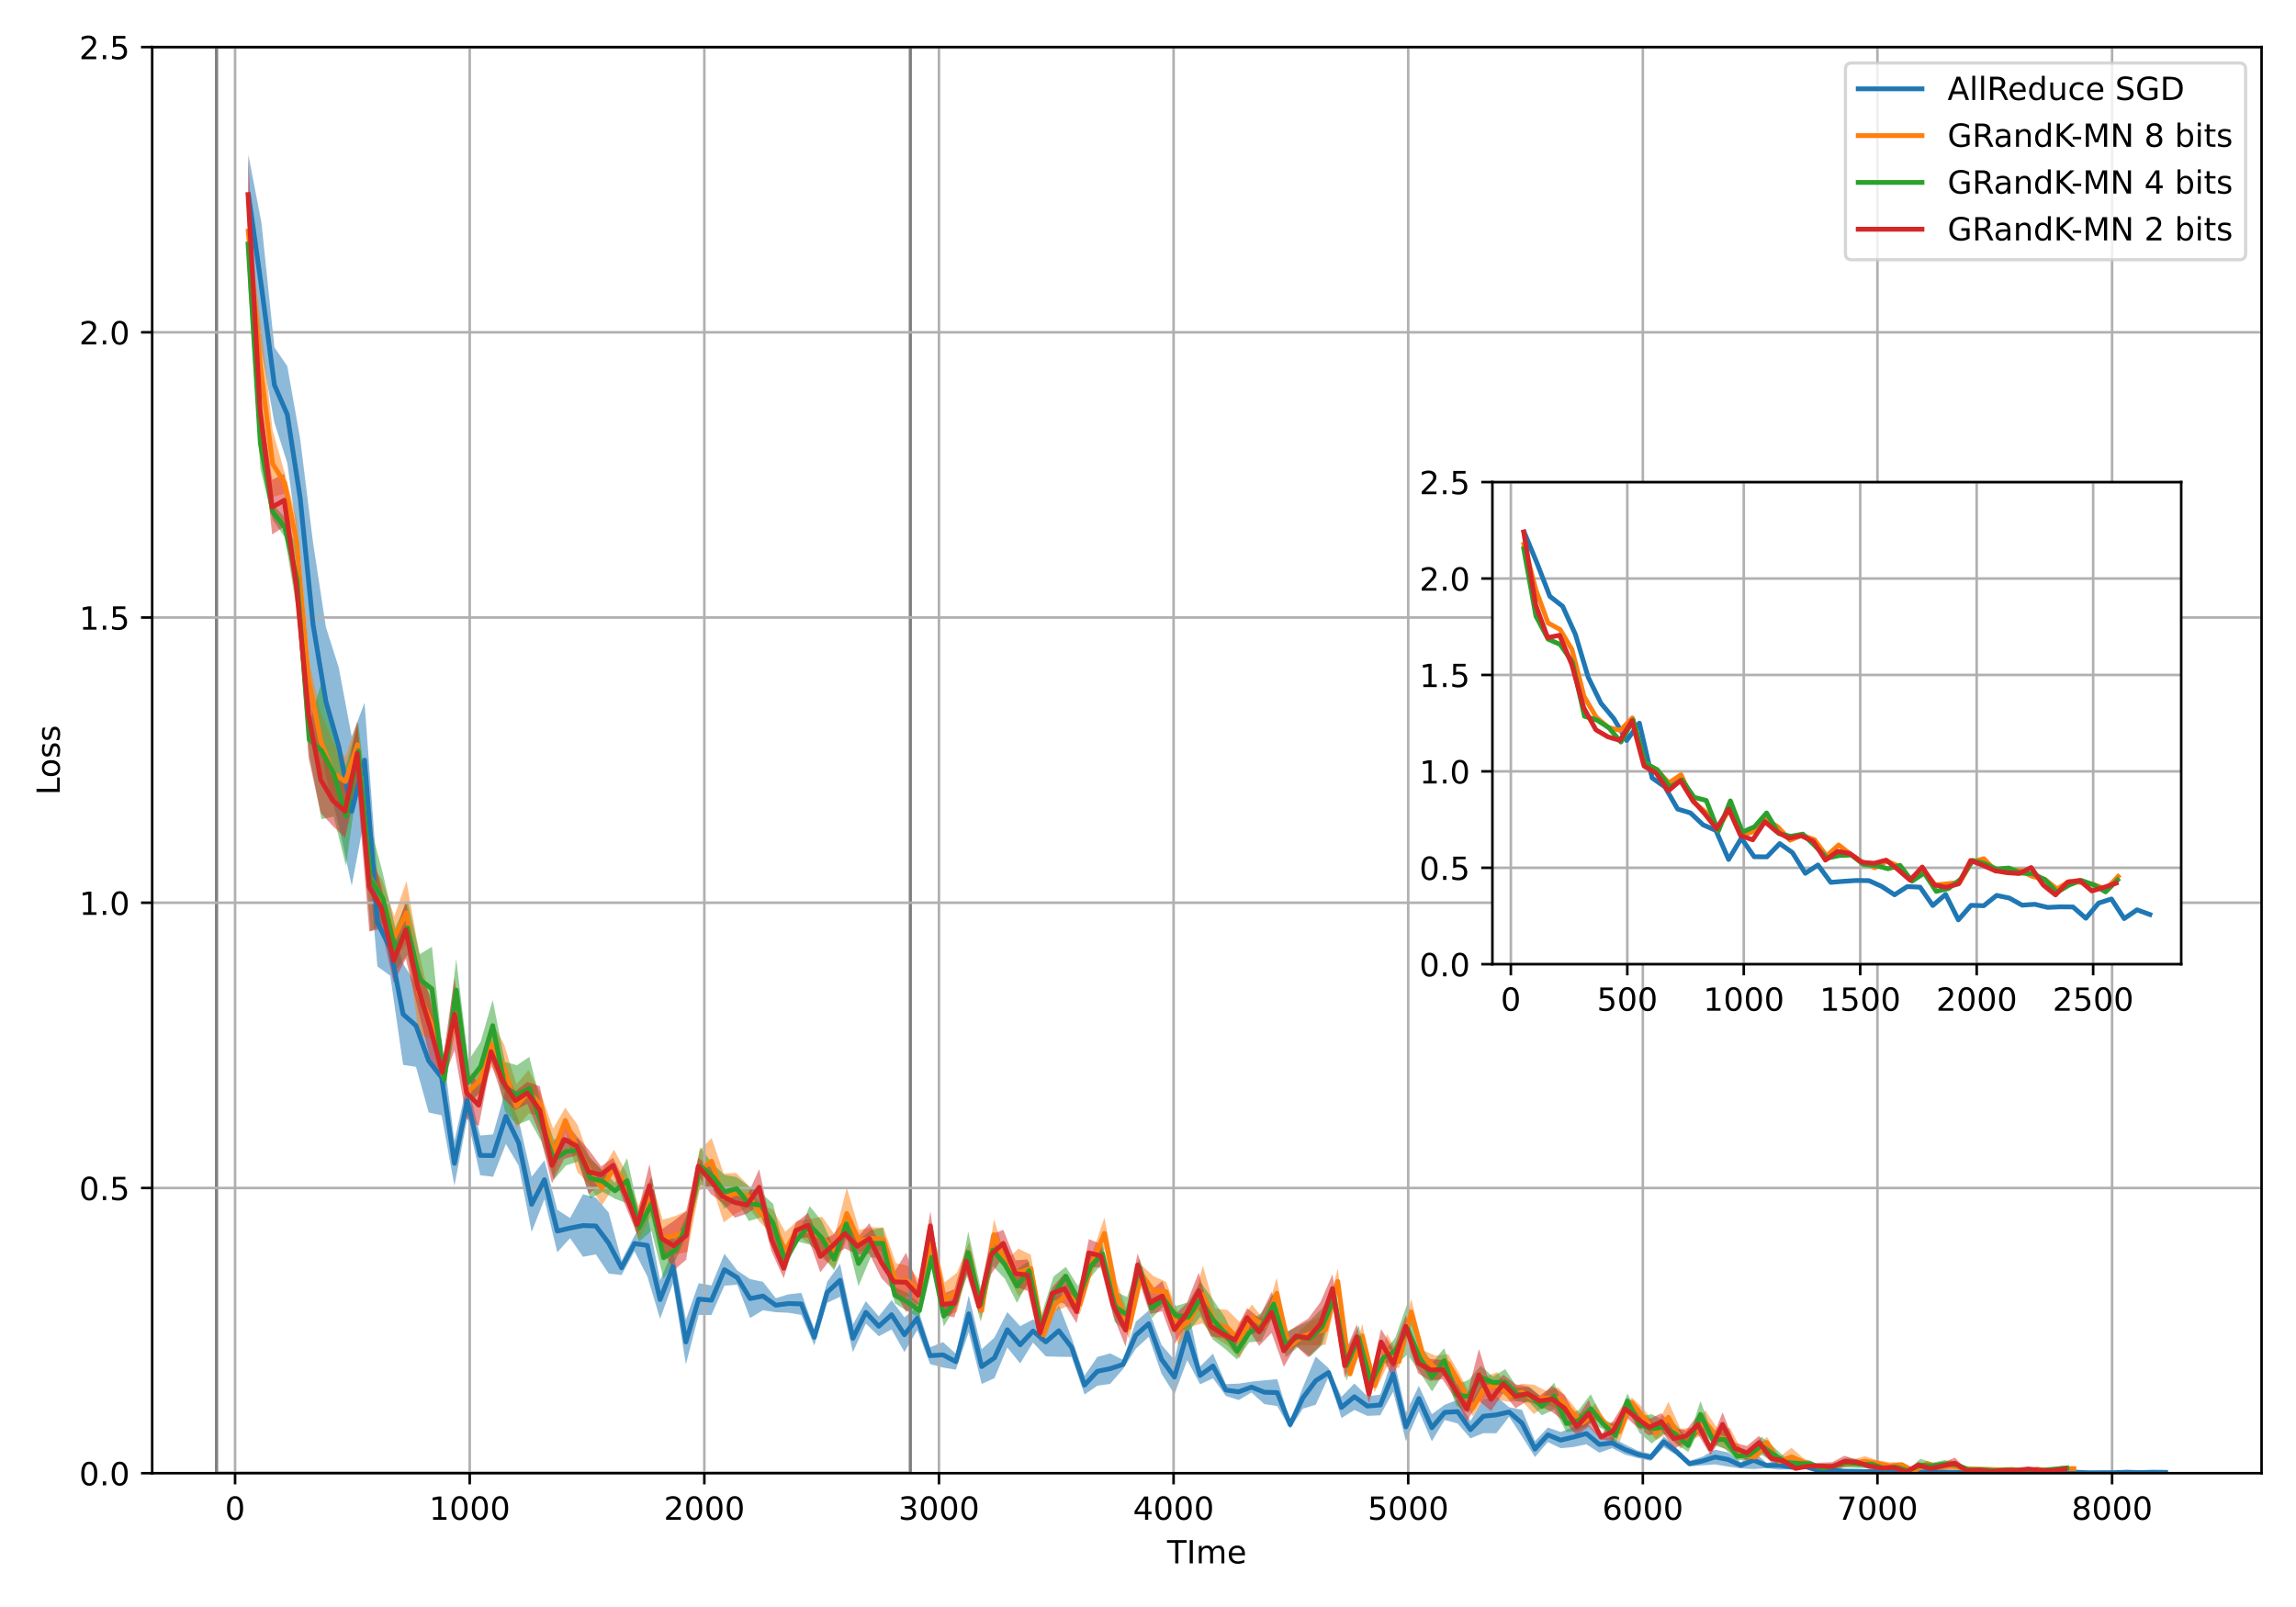 <?xml version="1.0" encoding="utf-8" standalone="no"?>
<!DOCTYPE svg PUBLIC "-//W3C//DTD SVG 1.1//EN"
  "http://www.w3.org/Graphics/SVG/1.1/DTD/svg11.dtd">
<!-- Created with matplotlib (https://matplotlib.org/) -->
<svg height="504pt" version="1.1" viewBox="0 0 720 504" width="720pt" xmlns="http://www.w3.org/2000/svg" xmlns:xlink="http://www.w3.org/1999/xlink">
 <defs>
  <style type="text/css">*{stroke-linecap:butt;stroke-linejoin:round;}</style>
 </defs>
 <g id="figure_1">
  <g id="patch_1">
   <path d="M 0 504 
L 720 504 
L 720 0 
L 0 0 
z
" style="fill:#ffffff;"/>
  </g>
  <g id="axes_1">
   <g id="patch_2">
    <path d="M 47.72 462.04 
L 709.2 462.04 
L 709.2 14.76 
L 47.72 14.76 
z
" style="fill:#ffffff;"/>
   </g>
   <g id="PolyCollection_1">
    <path clip-path="url(#pa93db2b556)" d="M 77.933 48.739 
L 77.933 73.592 
L 81.992 110.019 
L 86.049 132.571 
L 90.086 145.193 
L 94.108 174.599 
L 98.154 221.462 
L 102.195 243.26 
L 106.242 258.943 
L 110.301 277.818 
L 114.323 256.426 
L 118.355 303.12 
L 122.377 305.998 
L 126.406 333.976 
L 130.45 334.612 
L 134.438 348.915 
L 138.489 349.798 
L 142.506 371.895 
L 146.533 350.62 
L 150.592 368.598 
L 154.62 369.067 
L 158.637 358.794 
L 162.664 365.608 
L 166.725 386.389 
L 170.739 376.099 
L 174.766 392.765 
L 178.77 388.318 
L 182.82 394.172 
L 186.84 393.395 
L 190.865 399.438 
L 194.922 399.893 
L 198.954 392.427 
L 202.993 400.317 
L 207.001 413.614 
L 211.043 402.488 
L 215.084 427.904 
L 219.091 412.421 
L 223.099 412.413 
L 227.177 403.234 
L 231.183 402.914 
L 235.221 413.369 
L 239.244 410.943 
L 243.274 411.542 
L 247.287 411.72 
L 251.291 412.407 
L 255.354 421.947 
L 259.398 408.599 
L 263.432 406.716 
L 267.462 424.095 
L 271.519 415.116 
L 275.581 419.076 
L 279.592 416.945 
L 283.621 424.038 
L 287.639 417.155 
L 291.681 427.823 
L 295.718 428.912 
L 299.753 429.563 
L 303.785 417.798 
L 307.856 434.04 
L 311.857 432.231 
L 315.885 422.627 
L 319.908 427.622 
L 323.936 421.088 
L 327.959 425.384 
L 332.022 425.523 
L 336.035 425.57 
L 340.096 437.367 
L 344.126 434.598 
L 348.132 434.033 
L 352.17 429.387 
L 356.175 423.011 
L 360.217 419.279 
L 364.242 430.826 
L 368.288 437.296 
L 372.311 426.582 
L 376.341 434.153 
L 380.377 432.29 
L 384.417 437.8 
L 388.436 439.096 
L 392.447 436.75 
L 396.502 440.382 
L 400.529 440.985 
L 404.574 448.036 
L 408.583 441.8 
L 412.604 440.566 
L 416.626 431.839 
L 420.669 444.753 
L 424.718 442.204 
L 428.802 444.06 
L 432.839 443.879 
L 436.888 436.474 
L 440.891 451.999 
L 444.944 442.602 
L 449.011 452.025 
L 453.045 445.35 
L 457.098 446.453 
L 461.128 451.106 
L 465.167 449.487 
L 469.217 449.51 
L 473.251 444.367 
L 477.304 450.551 
L 481.349 456.97 
L 485.394 452.27 
L 489.4 454.2 
L 493.437 453.818 
L 497.469 452.965 
L 501.521 455.606 
L 505.567 454.191 
L 509.584 456.211 
L 513.624 457.296 
L 517.658 458.161 
L 521.744 453.864 
L 525.765 456.43 
L 529.788 459.906 
L 533.811 459.562 
L 537.85 459.272 
L 541.841 459.952 
L 545.889 460.539 
L 549.918 460.744 
L 553.969 460.459 
L 558 460.92 
L 562.023 460.809 
L 566.069 460.559 
L 570.1 461.78 
L 574.173 462.337 
L 578.22 461.811 
L 582.252 461.711 
L 586.259 461.955 
L 590.28 461.748 
L 594.314 461.901 
L 598.373 461.859 
L 602.374 461.911 
L 606.411 461.757 
L 610.428 461.865 
L 614.459 461.868 
L 618.487 461.842 
L 622.557 461.976 
L 626.58 461.962 
L 630.635 461.97 
L 634.707 461.931 
L 638.733 461.781 
L 642.758 461.845 
L 646.796 462.051 
L 650.862 461.873 
L 654.893 461.942 
L 658.922 461.939 
L 662.97 461.913 
L 667.019 461.807 
L 671.064 461.897 
L 675.105 461.931 
L 679.133 461.909 
L 679.133 461.649 
L 679.133 461.649 
L 675.105 461.533 
L 671.064 461.798 
L 667.019 461.644 
L 662.97 461.84 
L 658.922 461.866 
L 654.893 461.847 
L 650.862 461.571 
L 646.796 461.304 
L 642.758 461.519 
L 638.733 461.241 
L 634.707 461.707 
L 630.635 461.561 
L 626.58 461.68 
L 622.557 460.851 
L 618.487 461.709 
L 614.459 461.767 
L 610.428 461.582 
L 606.411 461.264 
L 602.374 461.549 
L 598.373 460.927 
L 594.314 461.452 
L 590.28 461.588 
L 586.259 461.15 
L 582.252 461.331 
L 578.22 460.952 
L 574.173 459.786 
L 570.1 460.521 
L 566.069 459.317 
L 562.023 459.536 
L 558 458.184 
L 553.969 458.788 
L 549.918 455.216 
L 545.889 458.61 
L 541.841 455.506 
L 537.85 454.638 
L 533.811 456.873 
L 529.788 458.19 
L 525.765 454.187 
L 521.744 450.464 
L 517.658 455.946 
L 513.624 454.984 
L 509.584 453.009 
L 505.567 450.914 
L 501.521 450.425 
L 497.469 446.224 
L 493.437 447.583 
L 489.4 449.121 
L 485.394 447.712 
L 481.349 451.968 
L 477.304 442.18 
L 473.251 441.336 
L 469.217 437.966 
L 465.167 438.868 
L 461.128 445.652 
L 457.098 439.001 
L 453.045 440.576 
L 449.011 443.528 
L 444.944 434.654 
L 440.891 442.997 
L 436.888 425.371 
L 432.839 437.395 
L 428.802 437.9 
L 424.718 433.907 
L 420.669 438.072 
L 416.626 429.072 
L 412.604 425.468 
L 408.583 435.014 
L 404.574 445.551 
L 400.529 432.536 
L 396.502 432.899 
L 392.447 433.315 
L 388.436 433.94 
L 384.417 434.1 
L 380.377 424.549 
L 376.341 428.566 
L 372.311 409.431 
L 368.288 426.489 
L 364.242 421.767 
L 360.217 411.021 
L 356.175 414.505 
L 352.17 426.466 
L 348.132 424.467 
L 344.126 425.553 
L 340.096 431.441 
L 336.035 419.52 
L 332.022 409.162 
L 327.959 416.342 
L 323.936 413.815 
L 319.908 415.912 
L 315.885 411.49 
L 311.857 419.472 
L 307.856 423.148 
L 303.785 406.308 
L 299.753 424.568 
L 295.718 420.93 
L 291.681 422.534 
L 287.639 409.763 
L 283.621 413.154 
L 279.592 407.738 
L 275.581 412.814 
L 271.519 408.081 
L 267.462 415.352 
L 263.432 396.336 
L 259.398 402.001 
L 255.354 416.853 
L 251.291 405.479 
L 247.287 405.922 
L 243.274 407.147 
L 239.244 401.999 
L 235.221 401.163 
L 231.183 398.443 
L 227.177 393.197 
L 223.099 403.149 
L 219.091 402.46 
L 215.084 413.866 
L 211.043 392.09 
L 207.001 401.564 
L 202.993 380.861 
L 198.954 387.597 
L 194.922 395.35 
L 190.865 380.272 
L 186.84 375.605 
L 182.82 374.565 
L 178.77 381.992 
L 174.766 379.432 
L 170.739 363.88 
L 166.725 369.052 
L 162.664 351.326 
L 158.637 341.471 
L 154.62 355.781 
L 150.592 356.128 
L 146.533 339.652 
L 142.506 357.846 
L 138.489 326.042 
L 134.438 316.546 
L 130.45 308.73 
L 126.406 302.203 
L 122.377 289.017 
L 118.355 275.366 
L 114.323 220.374 
L 110.301 231.06 
L 106.242 209.401 
L 102.195 196.64 
L 98.154 170.076 
L 94.108 137.476 
L 90.086 114.816 
L 86.049 108.918 
L 81.992 69.899 
L 77.933 48.739 
z
" style="fill:#1f77b4;fill-opacity:0.5;"/>
   </g>
   <g id="PolyCollection_2">
    <path clip-path="url(#pa93db2b556)" d="M 77.839 69.162 
L 77.839 75.812 
L 81.641 129.158 
L 85.471 155.929 
L 89.258 154.752 
L 93.047 177.504 
L 96.819 219.564 
L 100.673 241.935 
L 104.506 251.997 
L 108.313 252.882 
L 112.11 240.738 
L 115.945 279.343 
L 119.807 287.496 
L 123.644 300.485 
L 127.479 296.128 
L 131.352 324.62 
L 135.167 325.834 
L 138.952 341.952 
L 142.799 323.106 
L 146.619 345.437 
L 150.42 343.302 
L 154.263 334.559 
L 158.089 341.956 
L 161.946 353.861 
L 165.735 349.275 
L 169.637 349.949 
L 173.464 369.39 
L 177.266 355.377 
L 181.105 367.645 
L 184.88 371.596 
L 188.714 378.089 
L 192.531 372.174 
L 196.345 374.984 
L 200.214 389.051 
L 204.026 381.326 
L 207.795 394.508 
L 211.617 393.454 
L 215.531 392.69 
L 219.323 373.399 
L 223.157 371.469 
L 226.94 383.377 
L 230.826 380.524 
L 234.675 378.719 
L 238.502 383.574 
L 242.393 387.164 
L 246.246 398.311 
L 250.086 387.7 
L 253.963 390.097 
L 257.837 394.606 
L 261.77 397.73 
L 265.548 388.727 
L 269.449 392.629 
L 273.3 391.789 
L 277.1 392.575 
L 280.917 407.593 
L 284.725 406.509 
L 288.546 409.596 
L 292.365 392.562 
L 296.219 413.023 
L 300.093 411.394 
L 303.923 396.621 
L 307.834 413.818 
L 311.698 392.098 
L 315.576 398.508 
L 319.387 406.65 
L 323.252 402.046 
L 327.11 421.781 
L 330.893 411.325 
L 334.774 409.659 
L 338.614 412.176 
L 342.508 399.078 
L 346.342 391.723 
L 350.188 410.751 
L 354.078 419.91 
L 357.955 402.279 
L 361.783 409.613 
L 365.67 408.206 
L 369.503 421.949 
L 373.316 416.086 
L 377.189 415.026 
L 381.022 419.581 
L 384.876 421.902 
L 388.713 426.074 
L 392.591 417.312 
L 396.454 417.636 
L 400.37 410.454 
L 404.196 423.299 
L 407.979 421.824 
L 411.84 421.963 
L 415.667 421.761 
L 419.513 405.955 
L 423.359 431.963 
L 427.17 422.717 
L 431.06 436.697 
L 434.91 428.573 
L 438.726 429.043 
L 442.533 415.614 
L 446.437 427.703 
L 450.278 433.177 
L 454.132 430.482 
L 457.958 437.047 
L 461.842 444.147 
L 465.692 438.44 
L 469.562 439.022 
L 473.364 439.679 
L 477.172 439.321 
L 480.996 443.509 
L 484.836 440.706 
L 488.642 441.767 
L 492.504 444.732 
L 496.392 447.801 
L 500.255 445.394 
L 504.075 448.169 
L 507.866 452.335 
L 511.711 441.509 
L 515.541 447.075 
L 519.341 451.674 
L 523.185 449.323 
L 527.01 454.304 
L 530.925 451.309 
L 534.749 449.752 
L 538.662 453.371 
L 542.51 455.19 
L 546.369 457.504 
L 550.243 458.709 
L 554.081 454.261 
L 557.955 459.767 
L 561.806 459.721 
L 565.638 459.721 
L 569.486 460.665 
L 573.29 460.599 
L 577.097 460.021 
L 580.963 459.949 
L 584.912 459.867 
L 588.749 459.85 
L 592.573 460.924 
L 596.398 460.049 
L 600.231 461.753 
L 604.094 459.878 
L 607.947 461.392 
L 611.797 461.454 
L 615.625 460.987 
L 619.474 461.787 
L 623.366 461.168 
L 627.205 461.157 
L 631.114 461.51 
L 634.948 461.629 
L 638.817 460.944 
L 642.646 461.693 
L 646.51 461.022 
L 650.351 461.389 
L 650.351 459.832 
L 650.351 459.832 
L 646.51 460.15 
L 642.646 460.918 
L 638.817 460.604 
L 634.948 461.079 
L 631.114 460.2 
L 627.205 460.848 
L 623.366 460.519 
L 619.474 459.886 
L 615.625 460.139 
L 611.797 457.913 
L 607.947 459.157 
L 604.094 458.19 
L 600.231 461.029 
L 596.398 458.666 
L 592.573 458.59 
L 588.749 457.947 
L 584.912 456.701 
L 580.963 457.7 
L 577.097 458.54 
L 573.29 459.373 
L 569.486 459.045 
L 565.638 457.405 
L 561.806 454.086 
L 557.955 456.967 
L 554.081 450.6 
L 550.243 455.293 
L 546.369 455.187 
L 542.51 447.88 
L 538.662 448.131 
L 534.749 442.315 
L 530.925 447.738 
L 527.01 448.115 
L 523.185 439.665 
L 519.341 447.458 
L 515.541 441.96 
L 511.711 438.267 
L 507.866 445.768 
L 504.075 446.292 
L 500.255 440.113 
L 496.392 444.589 
L 492.504 439.757 
L 488.642 435.156 
L 484.836 436.231 
L 480.996 434.27 
L 477.172 433.977 
L 473.364 435.785 
L 469.562 430.301 
L 465.692 431.836 
L 461.842 438.984 
L 457.958 431.393 
L 454.132 424.671 
L 450.278 425.209 
L 446.437 423.615 
L 442.533 407.304 
L 438.726 424.975 
L 434.91 418.351 
L 431.06 432.399 
L 427.17 415.236 
L 423.359 429.83 
L 419.513 397.814 
L 415.667 412.348 
L 411.84 413.875 
L 407.979 416.924 
L 404.196 421.423 
L 400.37 400.741 
L 396.454 414 
L 392.591 409.126 
L 388.713 414.604 
L 384.876 410.827 
L 381.022 410.396 
L 377.189 396.963 
L 373.316 411.602 
L 369.503 412.003 
L 365.67 401.992 
L 361.783 400.288 
L 357.955 396.807 
L 354.078 412.801 
L 350.188 402.103 
L 346.342 381.89 
L 342.508 393.037 
L 338.614 406.146 
L 334.774 402.444 
L 330.893 406.631 
L 327.11 415.429 
L 323.252 393.546 
L 319.387 391.597 
L 315.576 395.144 
L 311.698 382.318 
L 307.834 408.314 
L 303.923 389.589 
L 300.093 399.137 
L 296.219 402.225 
L 292.365 385.453 
L 288.546 401.825 
L 284.725 396.945 
L 280.917 396.141 
L 277.1 384.986 
L 273.3 384.916 
L 269.449 385.718 
L 265.548 372.481 
L 261.77 387.326 
L 257.837 381.575 
L 253.963 382.292 
L 250.086 382.837 
L 246.246 386.326 
L 242.393 379.355 
L 238.502 377.738 
L 234.675 371.743 
L 230.826 367.859 
L 226.94 368.063 
L 223.157 356.909 
L 219.323 360.831 
L 215.531 379.682 
L 211.617 381.434 
L 207.795 382.529 
L 204.026 369.259 
L 200.214 378.236 
L 196.345 367.58 
L 192.531 360.571 
L 188.714 367.044 
L 184.88 363.123 
L 181.105 352.748 
L 177.266 347.404 
L 173.464 353.939 
L 169.637 343.048 
L 165.735 335.615 
L 161.946 340.08 
L 158.089 327.559 
L 154.263 320.594 
L 150.42 334.599 
L 146.619 339.558 
L 142.799 312.688 
L 138.952 332.595 
L 135.167 315.481 
L 131.352 298.28 
L 127.479 276.313 
L 123.644 287.367 
L 119.807 275.86 
L 115.945 270.419 
L 112.11 226.348 
L 108.313 237.337 
L 104.506 232.91 
L 100.673 223.613 
L 96.819 207.267 
L 93.047 162.806 
L 89.258 148.238 
L 85.471 134.9 
L 81.641 100.38 
L 77.839 69.162 
z
" style="fill:#ff7f0e;fill-opacity:0.5;"/>
   </g>
   <g id="PolyCollection_3">
    <path clip-path="url(#pa93db2b556)" d="M 77.79 64.681 
L 77.79 88.4 
L 81.646 146.987 
L 85.509 162.977 
L 89.317 168.503 
L 93.139 191.585 
L 96.981 236.825 
L 100.82 256.913 
L 104.661 256.119 
L 108.488 271.573 
L 112.327 244.399 
L 116.18 292.08 
L 120.045 289.621 
L 123.952 304.659 
L 127.784 299.537 
L 131.612 315.153 
L 135.451 323.306 
L 139.265 343.265 
L 143.064 320.325 
L 146.879 346.222 
L 150.715 342.243 
L 154.502 329.761 
L 158.354 348.581 
L 162.135 352.771 
L 165.975 351.22 
L 169.831 358.11 
L 173.672 370.001 
L 177.472 365.545 
L 181.304 364.248 
L 185.143 375.914 
L 188.975 373.775 
L 192.845 375.955 
L 196.64 377.408 
L 200.445 389.424 
L 204.301 386.04 
L 208.095 401.087 
L 211.937 395.029 
L 215.828 386.258 
L 219.615 371.595 
L 223.407 372.734 
L 227.184 379.029 
L 231.026 376.44 
L 234.83 382.958 
L 238.634 381.798 
L 242.414 389.73 
L 246.225 398.112 
L 250.051 389.354 
L 253.875 390.326 
L 257.702 393.563 
L 261.59 398.462 
L 265.386 387.89 
L 269.214 403.416 
L 273.04 394.284 
L 276.836 394.789 
L 280.623 408.737 
L 284.444 411.176 
L 288.315 413.221 
L 292.156 396.748 
L 295.954 416.029 
L 299.775 409.596 
L 303.636 399.417 
L 307.503 414.528 
L 311.339 397.08 
L 315.108 401.078 
L 318.921 408.639 
L 322.708 401.565 
L 326.539 420.525 
L 330.374 411.583 
L 334.231 403.201 
L 338.09 411.666 
L 341.872 400.783 
L 345.685 396.206 
L 349.54 414.529 
L 353.446 417.91 
L 357.272 400.062 
L 361.152 413.478 
L 364.963 409.553 
L 368.776 415.705 
L 372.612 417.799 
L 376.438 412.876 
L 380.308 420.099 
L 384.106 423.01 
L 387.911 426.397 
L 391.75 420.999 
L 395.552 420.664 
L 399.417 412.332 
L 403.203 425.691 
L 406.982 422.508 
L 410.816 425.534 
L 414.61 421.826 
L 418.431 409.667 
L 422.221 433.046 
L 426.074 423.388 
L 429.922 435.455 
L 433.77 427.2 
L 437.576 428.088 
L 441.393 424.805 
L 445.23 430.356 
L 449.054 436.393 
L 452.89 430.609 
L 456.688 440.806 
L 460.538 443.158 
L 464.336 435.524 
L 468.163 435.352 
L 472.007 437.612 
L 475.822 439.517 
L 479.686 439.957 
L 483.504 443.885 
L 487.372 442.063 
L 491.238 449.13 
L 495.018 448.757 
L 498.841 446.393 
L 502.703 448.212 
L 506.538 453.348 
L 510.337 441.753 
L 514.121 449.416 
L 517.974 452.719 
L 521.772 449.591 
L 525.576 452.889 
L 529.415 455.359 
L 533.247 447.872 
L 537.13 453.063 
L 540.92 454.387 
L 544.742 458.066 
L 548.552 457.804 
L 552.365 456.284 
L 556.172 458.515 
L 559.992 459.939 
L 563.842 460.035 
L 567.686 460.219 
L 571.518 460.839 
L 575.341 460.355 
L 579.194 460.223 
L 583.121 460.45 
L 586.924 460.438 
L 590.789 461.195 
L 594.594 460.412 
L 598.378 461.567 
L 602.196 461.422 
L 605.987 460.79 
L 609.856 460.326 
L 613.666 460.099 
L 617.499 461.475 
L 621.28 461.388 
L 625.109 461.546 
L 628.964 461.559 
L 632.808 461.463 
L 636.614 461.077 
L 640.456 461.549 
L 644.254 461.076 
L 648.106 460.713 
L 648.106 460.043 
L 648.106 460.043 
L 644.254 460.344 
L 640.456 460.738 
L 636.614 460.865 
L 632.808 460.797 
L 628.964 460.458 
L 625.109 460.96 
L 621.28 460.392 
L 617.499 460.559 
L 613.666 458.718 
L 609.856 457.91 
L 605.987 458.718 
L 602.196 457.51 
L 598.378 460.994 
L 594.594 459.889 
L 590.789 459.842 
L 586.924 458 
L 583.121 457.935 
L 579.194 457.123 
L 575.341 459.057 
L 571.518 460.093 
L 567.686 458.044 
L 563.842 457.874 
L 559.992 457.263 
L 556.172 453.796 
L 552.365 450.557 
L 548.552 454.787 
L 544.742 455.399 
L 540.92 448.55 
L 537.13 449.933 
L 533.247 439.395 
L 529.415 451.334 
L 525.576 446.879 
L 521.772 445.498 
L 517.974 443.511 
L 514.121 444.289 
L 510.337 437.039 
L 506.538 447.08 
L 502.703 444.943 
L 498.841 437.266 
L 495.018 442.293 
L 491.238 443.793 
L 487.372 433.611 
L 483.504 438.328 
L 479.686 434.974 
L 475.822 435.227 
L 472.007 429.388 
L 468.163 431.778 
L 464.336 428.331 
L 460.538 432.8 
L 456.688 434.226 
L 452.89 422.823 
L 449.054 427.505 
L 445.23 421.329 
L 441.393 408.684 
L 437.576 419.456 
L 433.77 424.451 
L 429.922 432.435 
L 426.074 415.726 
L 422.221 423.54 
L 418.431 404.148 
L 414.61 410.317 
L 410.816 414.113 
L 406.982 415.986 
L 403.203 417.712 
L 399.417 405.642 
L 395.552 411.662 
L 391.75 414.822 
L 387.911 421.165 
L 384.106 413.073 
L 380.308 407.493 
L 376.438 402.109 
L 372.612 408.412 
L 368.776 409.59 
L 364.963 405.328 
L 361.152 407.203 
L 357.272 394.709 
L 353.446 406.808 
L 349.54 404.965 
L 345.685 390.143 
L 341.872 393.883 
L 338.09 403.407 
L 334.231 397.318 
L 330.374 400.345 
L 326.539 412.483 
L 322.708 395.442 
L 318.921 398.082 
L 315.108 392.102 
L 311.339 386.981 
L 307.503 403.934 
L 303.636 386.25 
L 299.775 406.647 
L 295.954 409.492 
L 292.156 391.89 
L 288.315 408.841 
L 284.444 405.435 
L 280.623 403.715 
L 276.836 385.043 
L 273.04 385.776 
L 269.214 389.136 
L 265.386 379.817 
L 261.59 391.434 
L 257.702 382.915 
L 253.875 378.254 
L 250.051 387.893 
L 246.225 392.78 
L 242.414 377.523 
L 238.634 374.151 
L 234.83 372.046 
L 231.026 369.165 
L 227.184 368.497 
L 223.407 364.921 
L 219.615 359.841 
L 215.828 379.946 
L 211.937 388.682 
L 208.095 387.848 
L 204.301 368.93 
L 200.445 380.519 
L 196.64 363.217 
L 192.845 370.995 
L 188.975 367.13 
L 185.143 363.156 
L 181.304 357.228 
L 177.472 356.84 
L 173.672 357.363 
L 169.831 346.768 
L 165.975 331.468 
L 162.135 334.076 
L 158.354 333.06 
L 154.502 313.616 
L 150.715 326.747 
L 146.879 332.692 
L 143.064 300.723 
L 139.265 333.833 
L 135.451 296.938 
L 131.612 299.256 
L 127.784 282.444 
L 123.952 290.984 
L 120.045 273.839 
L 116.18 259.29 
L 112.327 226.531 
L 108.488 240.24 
L 104.661 229.067 
L 100.82 213.876 
L 96.981 227.185 
L 93.139 171.857 
L 89.317 162.302 
L 85.509 158.043 
L 81.646 131.123 
L 77.79 64.681 
z
" style="fill:#2ca02c;fill-opacity:0.5;"/>
   </g>
   <g id="PolyCollection_4">
    <path clip-path="url(#pa93db2b556)" d="M 77.787 48.187 
L 77.787 73.864 
L 81.563 132.577 
L 85.349 167.629 
L 89.136 165.133 
L 92.941 188.709 
L 96.769 237.694 
L 100.586 255.017 
L 104.392 259.083 
L 108.186 262.762 
L 111.987 246.034 
L 115.804 292.094 
L 119.598 291.317 
L 123.439 308.191 
L 127.266 300.742 
L 131.069 316.571 
L 134.873 331.919 
L 138.699 339.322 
L 142.532 329.484 
L 146.305 350.908 
L 150.132 353.153 
L 153.954 333.242 
L 157.71 344.44 
L 161.567 348.123 
L 165.373 346.205 
L 169.28 355.691 
L 173.092 371.077 
L 176.939 363.44 
L 180.796 362.407 
L 184.613 374.552 
L 188.496 371.022 
L 192.258 367.836 
L 196.079 378.044 
L 199.829 387.09 
L 203.672 378.705 
L 207.457 391.247 
L 211.263 398.468 
L 215.185 395.077 
L 218.95 368.55 
L 222.801 374.42 
L 226.621 377.278 
L 230.423 381.915 
L 234.237 380.666 
L 238.081 378.058 
L 241.927 392.403 
L 245.761 400.892 
L 249.562 388.383 
L 253.392 388.122 
L 257.249 399.057 
L 261.154 394.017 
L 264.926 391.535 
L 268.819 393.497 
L 272.628 393.23 
L 276.453 400.947 
L 280.326 404.888 
L 284.135 411.437 
L 287.95 409.108 
L 291.751 389.048 
L 295.501 412.35 
L 299.289 413.171 
L 303.059 399.644 
L 306.972 411.99 
L 310.795 399.626 
L 314.62 394.221 
L 318.456 403.54 
L 322.285 404.869 
L 326.118 421.053 
L 329.964 407.492 
L 333.826 408.925 
L 337.609 414.991 
L 341.446 397.262 
L 345.223 397.628 
L 349.05 412.557 
L 352.97 422.365 
L 356.749 400.403 
L 360.609 412.149 
L 364.468 411.238 
L 368.284 421.647 
L 372.101 415.227 
L 375.903 410.525 
L 379.676 419.135 
L 383.48 419.644 
L 387.266 422.504 
L 391.061 416.21 
L 394.866 422.124 
L 398.757 418.046 
L 402.585 428.691 
L 406.4 422.097 
L 410.224 425.666 
L 414.076 422.017 
L 417.865 408.621 
L 421.68 432.173 
L 425.482 423.269 
L 429.286 440.211 
L 433.091 424.953 
L 436.927 432.364 
L 440.841 419.422 
L 444.707 430.721 
L 448.547 433.129 
L 452.356 432.545 
L 456.178 438.442 
L 459.972 445.896 
L 463.78 439.338 
L 467.574 442.508 
L 471.426 436.851 
L 475.263 441.672 
L 479.066 439.341 
L 482.927 441.033 
L 486.728 442.876 
L 490.628 445.847 
L 494.463 450.185 
L 498.218 447.44 
L 502.043 451.432 
L 505.838 452.122 
L 509.608 444.11 
L 513.38 447.646 
L 517.196 450.248 
L 521.02 448.578 
L 524.875 454.526 
L 528.698 452.214 
L 532.482 449.83 
L 536.386 456.305 
L 540.177 450.492 
L 543.963 455.836 
L 547.797 457.812 
L 551.61 454.569 
L 555.483 458.644 
L 559.279 458.765 
L 563.085 460.701 
L 566.885 460.814 
L 570.746 460.804 
L 574.574 461.391 
L 578.37 460.084 
L 582.31 459.396 
L 586.173 460.755 
L 590.034 460.897 
L 593.85 461.289 
L 597.707 461.771 
L 601.544 460.647 
L 605.388 460.979 
L 609.236 460.69 
L 613.032 460.666 
L 616.794 461.654 
L 620.608 461.305 
L 624.422 461.801 
L 628.36 461.489 
L 632.19 461.639 
L 636.088 460.871 
L 639.943 461.513 
L 643.754 461.507 
L 647.577 461.157 
L 647.577 460.298 
L 647.577 460.298 
L 643.754 460.915 
L 639.943 460.829 
L 636.088 460.554 
L 632.19 460.712 
L 628.36 460.919 
L 624.422 461.288 
L 620.608 460.85 
L 616.794 460.982 
L 613.032 457.13 
L 609.236 458.792 
L 605.388 460.181 
L 601.544 458.436 
L 597.707 461.405 
L 593.85 459.162 
L 590.034 459.957 
L 586.173 458.838 
L 582.31 457.796 
L 578.37 456.574 
L 574.574 458.569 
L 570.746 458.744 
L 566.885 458.903 
L 563.085 460.376 
L 559.279 457.627 
L 555.483 456.111 
L 551.61 450.314 
L 547.797 453.517 
L 543.963 452.482 
L 540.177 442.947 
L 536.386 452.626 
L 532.482 443.749 
L 528.698 448.617 
L 524.875 447.78 
L 521.02 443.236 
L 517.196 445.016 
L 513.38 442.141 
L 509.608 439.549 
L 505.838 445.65 
L 502.043 449.937 
L 498.218 439.093 
L 494.463 444.671 
L 490.628 437.502 
L 486.728 434.663 
L 482.927 437.716 
L 479.066 434.813 
L 475.263 434.129 
L 471.426 431.153 
L 467.574 435.228 
L 463.78 423.071 
L 459.972 437.898 
L 456.178 432.733 
L 452.356 426.548 
L 448.547 426.227 
L 444.707 424.292 
L 440.841 412.511 
L 436.927 423.096 
L 433.091 416.835 
L 429.286 434.184 
L 425.482 415.304 
L 421.68 424.448 
L 417.865 399.638 
L 414.076 408.379 
L 410.224 413.571 
L 406.4 415.943 
L 402.585 418.618 
L 398.757 405.152 
L 394.866 413.356 
L 391.061 410.254 
L 387.266 417.982 
L 383.48 417.147 
L 379.676 412.833 
L 375.903 399.114 
L 372.101 408.774 
L 368.284 412.4 
L 364.468 401.773 
L 360.609 404.985 
L 356.749 393.092 
L 352.97 411.945 
L 349.05 406.08 
L 345.223 390.137 
L 341.446 388.615 
L 337.609 407.787 
L 333.826 399.369 
L 329.964 403.737 
L 326.118 415.109 
L 322.285 394.968 
L 318.456 395.267 
L 314.62 385.681 
L 310.795 387.213 
L 306.972 407.434 
L 303.059 391.44 
L 299.289 404.348 
L 295.501 405.815 
L 291.751 379.865 
L 287.95 403.361 
L 284.135 392.874 
L 280.326 399.178 
L 276.453 391.098 
L 272.628 383.632 
L 268.819 388.223 
L 264.926 382.147 
L 261.154 387.335 
L 257.249 389.04 
L 253.392 380.441 
L 249.562 383.465 
L 245.761 394.63 
L 241.927 384.966 
L 238.081 366.673 
L 234.237 375.16 
L 230.423 372.338 
L 226.621 373.201 
L 222.801 366.031 
L 218.95 363.095 
L 215.185 379.828 
L 211.263 382.937 
L 207.457 385.562 
L 203.672 365.065 
L 199.829 381.071 
L 196.079 370.881 
L 192.258 363.11 
L 188.496 365.829 
L 184.613 360.535 
L 180.796 356.308 
L 176.939 351.257 
L 173.092 359.887 
L 169.28 340.66 
L 165.373 339.314 
L 161.567 342.253 
L 157.71 333.846 
L 153.954 326.419 
L 150.132 340.089 
L 146.305 334.576 
L 142.532 306.729 
L 138.699 333.338 
L 134.873 312.437 
L 131.069 302.765 
L 127.266 282.531 
L 123.439 294.407 
L 119.598 278.014 
L 115.804 264.413 
L 111.987 226.433 
L 108.186 246.046 
L 104.392 243.156 
L 100.586 234.153 
L 96.769 210.662 
L 92.941 178.717 
L 89.136 148.62 
L 85.349 150.457 
L 81.563 124.706 
L 77.787 48.187 
z
" style="fill:#d62728;fill-opacity:0.5;"/>
   </g>
   <g id="patch_3">
    <path clip-path="url(#pa93db2b556)" d="M 67.898 462.04 
L 285.47 462.04 
L 285.47 14.76 
L 67.898 14.76 
z
" style="fill:none;stroke:#808080;stroke-linejoin:miter;"/>
   </g>
   <g id="matplotlib.axis_1">
    <g id="xtick_1">
     <g id="line2d_1">
      <path clip-path="url(#pa93db2b556)" d="M 73.721 462.04 
L 73.721 14.76 
" style="fill:none;stroke:#b0b0b0;stroke-linecap:square;stroke-width:0.8;"/>
     </g>
     <g id="line2d_2">
      <defs>
       <path d="M 0 0 
L 0 3.5 
" id="mc0af1c12af" style="stroke:#000000;stroke-width:0.8;"/>
      </defs>
      <g>
       <use style="stroke:#000000;stroke-width:0.8;" x="73.721" xlink:href="#mc0af1c12af" y="462.04"/>
      </g>
     </g>
     <g id="text_1">
      <!-- 0 -->
      <g transform="translate(70.54 476.638)scale(0.1 -0.1)">
       <defs>
        <path d="M 31.781 66.406 
Q 24.172 66.406 20.328 58.906 
Q 16.5 51.422 16.5 36.375 
Q 16.5 21.391 20.328 13.891 
Q 24.172 6.391 31.781 6.391 
Q 39.453 6.391 43.281 13.891 
Q 47.125 21.391 47.125 36.375 
Q 47.125 51.422 43.281 58.906 
Q 39.453 66.406 31.781 66.406 
z
M 31.781 74.219 
Q 44.047 74.219 50.516 64.516 
Q 56.984 54.828 56.984 36.375 
Q 56.984 17.969 50.516 8.266 
Q 44.047 -1.422 31.781 -1.422 
Q 19.531 -1.422 13.062 8.266 
Q 6.594 17.969 6.594 36.375 
Q 6.594 54.828 13.062 64.516 
Q 19.531 74.219 31.781 74.219 
z
" id="DejaVuSans-48"/>
       </defs>
       <use xlink:href="#DejaVuSans-48"/>
      </g>
     </g>
    </g>
    <g id="xtick_2">
     <g id="line2d_3">
      <path clip-path="url(#pa93db2b556)" d="M 147.296 462.04 
L 147.296 14.76 
" style="fill:none;stroke:#b0b0b0;stroke-linecap:square;stroke-width:0.8;"/>
     </g>
     <g id="line2d_4">
      <g>
       <use style="stroke:#000000;stroke-width:0.8;" x="147.296" xlink:href="#mc0af1c12af" y="462.04"/>
      </g>
     </g>
     <g id="text_2">
      <!-- 1000 -->
      <g transform="translate(134.571 476.638)scale(0.1 -0.1)">
       <defs>
        <path d="M 12.406 8.297 
L 28.516 8.297 
L 28.516 63.922 
L 10.984 60.406 
L 10.984 69.391 
L 28.422 72.906 
L 38.281 72.906 
L 38.281 8.297 
L 54.391 8.297 
L 54.391 0 
L 12.406 0 
z
" id="DejaVuSans-49"/>
       </defs>
       <use xlink:href="#DejaVuSans-49"/>
       <use x="63.623" xlink:href="#DejaVuSans-48"/>
       <use x="127.246" xlink:href="#DejaVuSans-48"/>
       <use x="190.869" xlink:href="#DejaVuSans-48"/>
      </g>
     </g>
    </g>
    <g id="xtick_3">
     <g id="line2d_5">
      <path clip-path="url(#pa93db2b556)" d="M 220.872 462.04 
L 220.872 14.76 
" style="fill:none;stroke:#b0b0b0;stroke-linecap:square;stroke-width:0.8;"/>
     </g>
     <g id="line2d_6">
      <g>
       <use style="stroke:#000000;stroke-width:0.8;" x="220.872" xlink:href="#mc0af1c12af" y="462.04"/>
      </g>
     </g>
     <g id="text_3">
      <!-- 2000 -->
      <g transform="translate(208.147 476.638)scale(0.1 -0.1)">
       <defs>
        <path d="M 19.188 8.297 
L 53.609 8.297 
L 53.609 0 
L 7.328 0 
L 7.328 8.297 
Q 12.938 14.109 22.625 23.891 
Q 32.328 33.688 34.812 36.531 
Q 39.547 41.844 41.422 45.531 
Q 43.312 49.219 43.312 52.781 
Q 43.312 58.594 39.234 62.25 
Q 35.156 65.922 28.609 65.922 
Q 23.969 65.922 18.812 64.312 
Q 13.672 62.703 7.812 59.422 
L 7.812 69.391 
Q 13.766 71.781 18.938 73 
Q 24.125 74.219 28.422 74.219 
Q 39.75 74.219 46.484 68.547 
Q 53.219 62.891 53.219 53.422 
Q 53.219 48.922 51.531 44.891 
Q 49.859 40.875 45.406 35.406 
Q 44.188 33.984 37.641 27.219 
Q 31.109 20.453 19.188 8.297 
z
" id="DejaVuSans-50"/>
       </defs>
       <use xlink:href="#DejaVuSans-50"/>
       <use x="63.623" xlink:href="#DejaVuSans-48"/>
       <use x="127.246" xlink:href="#DejaVuSans-48"/>
       <use x="190.869" xlink:href="#DejaVuSans-48"/>
      </g>
     </g>
    </g>
    <g id="xtick_4">
     <g id="line2d_7">
      <path clip-path="url(#pa93db2b556)" d="M 294.447 462.04 
L 294.447 14.76 
" style="fill:none;stroke:#b0b0b0;stroke-linecap:square;stroke-width:0.8;"/>
     </g>
     <g id="line2d_8">
      <g>
       <use style="stroke:#000000;stroke-width:0.8;" x="294.447" xlink:href="#mc0af1c12af" y="462.04"/>
      </g>
     </g>
     <g id="text_4">
      <!-- 3000 -->
      <g transform="translate(281.722 476.638)scale(0.1 -0.1)">
       <defs>
        <path d="M 40.578 39.312 
Q 47.656 37.797 51.625 33 
Q 55.609 28.219 55.609 21.188 
Q 55.609 10.406 48.188 4.484 
Q 40.766 -1.422 27.094 -1.422 
Q 22.516 -1.422 17.656 -0.516 
Q 12.797 0.391 7.625 2.203 
L 7.625 11.719 
Q 11.719 9.328 16.594 8.109 
Q 21.484 6.891 26.812 6.891 
Q 36.078 6.891 40.938 10.547 
Q 45.797 14.203 45.797 21.188 
Q 45.797 27.641 41.281 31.266 
Q 36.766 34.906 28.719 34.906 
L 20.219 34.906 
L 20.219 43.016 
L 29.109 43.016 
Q 36.375 43.016 40.234 45.922 
Q 44.094 48.828 44.094 54.297 
Q 44.094 59.906 40.109 62.906 
Q 36.141 65.922 28.719 65.922 
Q 24.656 65.922 20.016 65.031 
Q 15.375 64.156 9.812 62.312 
L 9.812 71.094 
Q 15.438 72.656 20.344 73.438 
Q 25.25 74.219 29.594 74.219 
Q 40.828 74.219 47.359 69.109 
Q 53.906 64.016 53.906 55.328 
Q 53.906 49.266 50.438 45.094 
Q 46.969 40.922 40.578 39.312 
z
" id="DejaVuSans-51"/>
       </defs>
       <use xlink:href="#DejaVuSans-51"/>
       <use x="63.623" xlink:href="#DejaVuSans-48"/>
       <use x="127.246" xlink:href="#DejaVuSans-48"/>
       <use x="190.869" xlink:href="#DejaVuSans-48"/>
      </g>
     </g>
    </g>
    <g id="xtick_5">
     <g id="line2d_9">
      <path clip-path="url(#pa93db2b556)" d="M 368.022 462.04 
L 368.022 14.76 
" style="fill:none;stroke:#b0b0b0;stroke-linecap:square;stroke-width:0.8;"/>
     </g>
     <g id="line2d_10">
      <g>
       <use style="stroke:#000000;stroke-width:0.8;" x="368.022" xlink:href="#mc0af1c12af" y="462.04"/>
      </g>
     </g>
     <g id="text_5">
      <!-- 4000 -->
      <g transform="translate(355.297 476.638)scale(0.1 -0.1)">
       <defs>
        <path d="M 37.797 64.312 
L 12.891 25.391 
L 37.797 25.391 
z
M 35.203 72.906 
L 47.609 72.906 
L 47.609 25.391 
L 58.016 25.391 
L 58.016 17.188 
L 47.609 17.188 
L 47.609 0 
L 37.797 0 
L 37.797 17.188 
L 4.891 17.188 
L 4.891 26.703 
z
" id="DejaVuSans-52"/>
       </defs>
       <use xlink:href="#DejaVuSans-52"/>
       <use x="63.623" xlink:href="#DejaVuSans-48"/>
       <use x="127.246" xlink:href="#DejaVuSans-48"/>
       <use x="190.869" xlink:href="#DejaVuSans-48"/>
      </g>
     </g>
    </g>
    <g id="xtick_6">
     <g id="line2d_11">
      <path clip-path="url(#pa93db2b556)" d="M 441.597 462.04 
L 441.597 14.76 
" style="fill:none;stroke:#b0b0b0;stroke-linecap:square;stroke-width:0.8;"/>
     </g>
     <g id="line2d_12">
      <g>
       <use style="stroke:#000000;stroke-width:0.8;" x="441.597" xlink:href="#mc0af1c12af" y="462.04"/>
      </g>
     </g>
     <g id="text_6">
      <!-- 5000 -->
      <g transform="translate(428.872 476.638)scale(0.1 -0.1)">
       <defs>
        <path d="M 10.797 72.906 
L 49.516 72.906 
L 49.516 64.594 
L 19.828 64.594 
L 19.828 46.734 
Q 21.969 47.469 24.109 47.828 
Q 26.266 48.188 28.422 48.188 
Q 40.625 48.188 47.75 41.5 
Q 54.891 34.812 54.891 23.391 
Q 54.891 11.625 47.562 5.094 
Q 40.234 -1.422 26.906 -1.422 
Q 22.312 -1.422 17.547 -0.641 
Q 12.797 0.141 7.719 1.703 
L 7.719 11.625 
Q 12.109 9.234 16.797 8.062 
Q 21.484 6.891 26.703 6.891 
Q 35.156 6.891 40.078 11.328 
Q 45.016 15.766 45.016 23.391 
Q 45.016 31 40.078 35.438 
Q 35.156 39.891 26.703 39.891 
Q 22.75 39.891 18.812 39.016 
Q 14.891 38.141 10.797 36.281 
z
" id="DejaVuSans-53"/>
       </defs>
       <use xlink:href="#DejaVuSans-53"/>
       <use x="63.623" xlink:href="#DejaVuSans-48"/>
       <use x="127.246" xlink:href="#DejaVuSans-48"/>
       <use x="190.869" xlink:href="#DejaVuSans-48"/>
      </g>
     </g>
    </g>
    <g id="xtick_7">
     <g id="line2d_13">
      <path clip-path="url(#pa93db2b556)" d="M 515.172 462.04 
L 515.172 14.76 
" style="fill:none;stroke:#b0b0b0;stroke-linecap:square;stroke-width:0.8;"/>
     </g>
     <g id="line2d_14">
      <g>
       <use style="stroke:#000000;stroke-width:0.8;" x="515.172" xlink:href="#mc0af1c12af" y="462.04"/>
      </g>
     </g>
     <g id="text_7">
      <!-- 6000 -->
      <g transform="translate(502.447 476.638)scale(0.1 -0.1)">
       <defs>
        <path d="M 33.016 40.375 
Q 26.375 40.375 22.484 35.828 
Q 18.609 31.297 18.609 23.391 
Q 18.609 15.531 22.484 10.953 
Q 26.375 6.391 33.016 6.391 
Q 39.656 6.391 43.531 10.953 
Q 47.406 15.531 47.406 23.391 
Q 47.406 31.297 43.531 35.828 
Q 39.656 40.375 33.016 40.375 
z
M 52.594 71.297 
L 52.594 62.312 
Q 48.875 64.062 45.094 64.984 
Q 41.312 65.922 37.594 65.922 
Q 27.828 65.922 22.672 59.328 
Q 17.531 52.734 16.797 39.406 
Q 19.672 43.656 24.016 45.922 
Q 28.375 48.188 33.594 48.188 
Q 44.578 48.188 50.953 41.516 
Q 57.328 34.859 57.328 23.391 
Q 57.328 12.156 50.688 5.359 
Q 44.047 -1.422 33.016 -1.422 
Q 20.359 -1.422 13.672 8.266 
Q 6.984 17.969 6.984 36.375 
Q 6.984 53.656 15.188 63.938 
Q 23.391 74.219 37.203 74.219 
Q 40.922 74.219 44.703 73.484 
Q 48.484 72.75 52.594 71.297 
z
" id="DejaVuSans-54"/>
       </defs>
       <use xlink:href="#DejaVuSans-54"/>
       <use x="63.623" xlink:href="#DejaVuSans-48"/>
       <use x="127.246" xlink:href="#DejaVuSans-48"/>
       <use x="190.869" xlink:href="#DejaVuSans-48"/>
      </g>
     </g>
    </g>
    <g id="xtick_8">
     <g id="line2d_15">
      <path clip-path="url(#pa93db2b556)" d="M 588.747 462.04 
L 588.747 14.76 
" style="fill:none;stroke:#b0b0b0;stroke-linecap:square;stroke-width:0.8;"/>
     </g>
     <g id="line2d_16">
      <g>
       <use style="stroke:#000000;stroke-width:0.8;" x="588.747" xlink:href="#mc0af1c12af" y="462.04"/>
      </g>
     </g>
     <g id="text_8">
      <!-- 7000 -->
      <g transform="translate(576.022 476.638)scale(0.1 -0.1)">
       <defs>
        <path d="M 8.203 72.906 
L 55.078 72.906 
L 55.078 68.703 
L 28.609 0 
L 18.312 0 
L 43.219 64.594 
L 8.203 64.594 
z
" id="DejaVuSans-55"/>
       </defs>
       <use xlink:href="#DejaVuSans-55"/>
       <use x="63.623" xlink:href="#DejaVuSans-48"/>
       <use x="127.246" xlink:href="#DejaVuSans-48"/>
       <use x="190.869" xlink:href="#DejaVuSans-48"/>
      </g>
     </g>
    </g>
    <g id="xtick_9">
     <g id="line2d_17">
      <path clip-path="url(#pa93db2b556)" d="M 662.323 462.04 
L 662.323 14.76 
" style="fill:none;stroke:#b0b0b0;stroke-linecap:square;stroke-width:0.8;"/>
     </g>
     <g id="line2d_18">
      <g>
       <use style="stroke:#000000;stroke-width:0.8;" x="662.323" xlink:href="#mc0af1c12af" y="462.04"/>
      </g>
     </g>
     <g id="text_9">
      <!-- 8000 -->
      <g transform="translate(649.598 476.638)scale(0.1 -0.1)">
       <defs>
        <path d="M 31.781 34.625 
Q 24.75 34.625 20.719 30.859 
Q 16.703 27.094 16.703 20.516 
Q 16.703 13.922 20.719 10.156 
Q 24.75 6.391 31.781 6.391 
Q 38.812 6.391 42.859 10.172 
Q 46.922 13.969 46.922 20.516 
Q 46.922 27.094 42.891 30.859 
Q 38.875 34.625 31.781 34.625 
z
M 21.922 38.812 
Q 15.578 40.375 12.031 44.719 
Q 8.5 49.078 8.5 55.328 
Q 8.5 64.062 14.719 69.141 
Q 20.953 74.219 31.781 74.219 
Q 42.672 74.219 48.875 69.141 
Q 55.078 64.062 55.078 55.328 
Q 55.078 49.078 51.531 44.719 
Q 48 40.375 41.703 38.812 
Q 48.828 37.156 52.797 32.312 
Q 56.781 27.484 56.781 20.516 
Q 56.781 9.906 50.312 4.234 
Q 43.844 -1.422 31.781 -1.422 
Q 19.734 -1.422 13.25 4.234 
Q 6.781 9.906 6.781 20.516 
Q 6.781 27.484 10.781 32.312 
Q 14.797 37.156 21.922 38.812 
z
M 18.312 54.391 
Q 18.312 48.734 21.844 45.562 
Q 25.391 42.391 31.781 42.391 
Q 38.141 42.391 41.719 45.562 
Q 45.312 48.734 45.312 54.391 
Q 45.312 60.062 41.719 63.234 
Q 38.141 66.406 31.781 66.406 
Q 25.391 66.406 21.844 63.234 
Q 18.312 60.062 18.312 54.391 
z
" id="DejaVuSans-56"/>
       </defs>
       <use xlink:href="#DejaVuSans-56"/>
       <use x="63.623" xlink:href="#DejaVuSans-48"/>
       <use x="127.246" xlink:href="#DejaVuSans-48"/>
       <use x="190.869" xlink:href="#DejaVuSans-48"/>
      </g>
     </g>
    </g>
    <g id="text_10">
     <!-- TIme -->
     <g transform="translate(365.984 490.317)scale(0.1 -0.1)">
      <defs>
       <path d="M -0.297 72.906 
L 61.375 72.906 
L 61.375 64.594 
L 35.5 64.594 
L 35.5 0 
L 25.594 0 
L 25.594 64.594 
L -0.297 64.594 
z
" id="DejaVuSans-84"/>
       <path d="M 9.812 72.906 
L 19.672 72.906 
L 19.672 0 
L 9.812 0 
z
" id="DejaVuSans-73"/>
       <path d="M 52 44.188 
Q 55.375 50.25 60.062 53.125 
Q 64.75 56 71.094 56 
Q 79.641 56 84.281 50.016 
Q 88.922 44.047 88.922 33.016 
L 88.922 0 
L 79.891 0 
L 79.891 32.719 
Q 79.891 40.578 77.094 44.375 
Q 74.312 48.188 68.609 48.188 
Q 61.625 48.188 57.562 43.547 
Q 53.516 38.922 53.516 30.906 
L 53.516 0 
L 44.484 0 
L 44.484 32.719 
Q 44.484 40.625 41.703 44.406 
Q 38.922 48.188 33.109 48.188 
Q 26.219 48.188 22.156 43.531 
Q 18.109 38.875 18.109 30.906 
L 18.109 0 
L 9.078 0 
L 9.078 54.688 
L 18.109 54.688 
L 18.109 46.188 
Q 21.188 51.219 25.484 53.609 
Q 29.781 56 35.688 56 
Q 41.656 56 45.828 52.969 
Q 50 49.953 52 44.188 
z
" id="DejaVuSans-109"/>
       <path d="M 56.203 29.594 
L 56.203 25.203 
L 14.891 25.203 
Q 15.484 15.922 20.484 11.062 
Q 25.484 6.203 34.422 6.203 
Q 39.594 6.203 44.453 7.469 
Q 49.312 8.734 54.109 11.281 
L 54.109 2.781 
Q 49.266 0.734 44.188 -0.344 
Q 39.109 -1.422 33.891 -1.422 
Q 20.797 -1.422 13.156 6.188 
Q 5.516 13.812 5.516 26.812 
Q 5.516 40.234 12.766 48.109 
Q 20.016 56 32.328 56 
Q 43.359 56 49.781 48.891 
Q 56.203 41.797 56.203 29.594 
z
M 47.219 32.234 
Q 47.125 39.594 43.094 43.984 
Q 39.062 48.391 32.422 48.391 
Q 24.906 48.391 20.391 44.141 
Q 15.875 39.891 15.188 32.172 
z
" id="DejaVuSans-101"/>
      </defs>
      <use xlink:href="#DejaVuSans-84"/>
      <use x="61.084" xlink:href="#DejaVuSans-73"/>
      <use x="90.576" xlink:href="#DejaVuSans-109"/>
      <use x="187.988" xlink:href="#DejaVuSans-101"/>
     </g>
    </g>
   </g>
   <g id="matplotlib.axis_2">
    <g id="ytick_1">
     <g id="line2d_19">
      <path clip-path="url(#pa93db2b556)" d="M 47.72 462.04 
L 709.2 462.04 
" style="fill:none;stroke:#b0b0b0;stroke-linecap:square;stroke-width:0.8;"/>
     </g>
     <g id="line2d_20">
      <defs>
       <path d="M 0 0 
L -3.5 0 
" id="m478808c3f4" style="stroke:#000000;stroke-width:0.8;"/>
      </defs>
      <g>
       <use style="stroke:#000000;stroke-width:0.8;" x="47.72" xlink:href="#m478808c3f4" y="462.04"/>
      </g>
     </g>
     <g id="text_11">
      <!-- 0.0 -->
      <g transform="translate(24.817 465.839)scale(0.1 -0.1)">
       <defs>
        <path d="M 10.688 12.406 
L 21 12.406 
L 21 0 
L 10.688 0 
z
" id="DejaVuSans-46"/>
       </defs>
       <use xlink:href="#DejaVuSans-48"/>
       <use x="63.623" xlink:href="#DejaVuSans-46"/>
       <use x="95.41" xlink:href="#DejaVuSans-48"/>
      </g>
     </g>
    </g>
    <g id="ytick_2">
     <g id="line2d_21">
      <path clip-path="url(#pa93db2b556)" d="M 47.72 372.584 
L 709.2 372.584 
" style="fill:none;stroke:#b0b0b0;stroke-linecap:square;stroke-width:0.8;"/>
     </g>
     <g id="line2d_22">
      <g>
       <use style="stroke:#000000;stroke-width:0.8;" x="47.72" xlink:href="#m478808c3f4" y="372.584"/>
      </g>
     </g>
     <g id="text_12">
      <!-- 0.5 -->
      <g transform="translate(24.817 376.383)scale(0.1 -0.1)">
       <use xlink:href="#DejaVuSans-48"/>
       <use x="63.623" xlink:href="#DejaVuSans-46"/>
       <use x="95.41" xlink:href="#DejaVuSans-53"/>
      </g>
     </g>
    </g>
    <g id="ytick_3">
     <g id="line2d_23">
      <path clip-path="url(#pa93db2b556)" d="M 47.72 283.128 
L 709.2 283.128 
" style="fill:none;stroke:#b0b0b0;stroke-linecap:square;stroke-width:0.8;"/>
     </g>
     <g id="line2d_24">
      <g>
       <use style="stroke:#000000;stroke-width:0.8;" x="47.72" xlink:href="#m478808c3f4" y="283.128"/>
      </g>
     </g>
     <g id="text_13">
      <!-- 1.0 -->
      <g transform="translate(24.817 286.927)scale(0.1 -0.1)">
       <use xlink:href="#DejaVuSans-49"/>
       <use x="63.623" xlink:href="#DejaVuSans-46"/>
       <use x="95.41" xlink:href="#DejaVuSans-48"/>
      </g>
     </g>
    </g>
    <g id="ytick_4">
     <g id="line2d_25">
      <path clip-path="url(#pa93db2b556)" d="M 47.72 193.672 
L 709.2 193.672 
" style="fill:none;stroke:#b0b0b0;stroke-linecap:square;stroke-width:0.8;"/>
     </g>
     <g id="line2d_26">
      <g>
       <use style="stroke:#000000;stroke-width:0.8;" x="47.72" xlink:href="#m478808c3f4" y="193.672"/>
      </g>
     </g>
     <g id="text_14">
      <!-- 1.5 -->
      <g transform="translate(24.817 197.471)scale(0.1 -0.1)">
       <use xlink:href="#DejaVuSans-49"/>
       <use x="63.623" xlink:href="#DejaVuSans-46"/>
       <use x="95.41" xlink:href="#DejaVuSans-53"/>
      </g>
     </g>
    </g>
    <g id="ytick_5">
     <g id="line2d_27">
      <path clip-path="url(#pa93db2b556)" d="M 47.72 104.216 
L 709.2 104.216 
" style="fill:none;stroke:#b0b0b0;stroke-linecap:square;stroke-width:0.8;"/>
     </g>
     <g id="line2d_28">
      <g>
       <use style="stroke:#000000;stroke-width:0.8;" x="47.72" xlink:href="#m478808c3f4" y="104.216"/>
      </g>
     </g>
     <g id="text_15">
      <!-- 2.0 -->
      <g transform="translate(24.817 108.015)scale(0.1 -0.1)">
       <use xlink:href="#DejaVuSans-50"/>
       <use x="63.623" xlink:href="#DejaVuSans-46"/>
       <use x="95.41" xlink:href="#DejaVuSans-48"/>
      </g>
     </g>
    </g>
    <g id="ytick_6">
     <g id="line2d_29">
      <path clip-path="url(#pa93db2b556)" d="M 47.72 14.76 
L 709.2 14.76 
" style="fill:none;stroke:#b0b0b0;stroke-linecap:square;stroke-width:0.8;"/>
     </g>
     <g id="line2d_30">
      <g>
       <use style="stroke:#000000;stroke-width:0.8;" x="47.72" xlink:href="#m478808c3f4" y="14.76"/>
      </g>
     </g>
     <g id="text_16">
      <!-- 2.5 -->
      <g transform="translate(24.817 18.559)scale(0.1 -0.1)">
       <use xlink:href="#DejaVuSans-50"/>
       <use x="63.623" xlink:href="#DejaVuSans-46"/>
       <use x="95.41" xlink:href="#DejaVuSans-53"/>
      </g>
     </g>
    </g>
    <g id="text_17">
     <!-- Loss -->
     <g transform="translate(18.737 249.367)rotate(-90)scale(0.1 -0.1)">
      <defs>
       <path d="M 9.812 72.906 
L 19.672 72.906 
L 19.672 8.297 
L 55.172 8.297 
L 55.172 0 
L 9.812 0 
z
" id="DejaVuSans-76"/>
       <path d="M 30.609 48.391 
Q 23.391 48.391 19.188 42.75 
Q 14.984 37.109 14.984 27.297 
Q 14.984 17.484 19.156 11.844 
Q 23.344 6.203 30.609 6.203 
Q 37.797 6.203 41.984 11.859 
Q 46.188 17.531 46.188 27.297 
Q 46.188 37.016 41.984 42.703 
Q 37.797 48.391 30.609 48.391 
z
M 30.609 56 
Q 42.328 56 49.016 48.375 
Q 55.719 40.766 55.719 27.297 
Q 55.719 13.875 49.016 6.219 
Q 42.328 -1.422 30.609 -1.422 
Q 18.844 -1.422 12.172 6.219 
Q 5.516 13.875 5.516 27.297 
Q 5.516 40.766 12.172 48.375 
Q 18.844 56 30.609 56 
z
" id="DejaVuSans-111"/>
       <path d="M 44.281 53.078 
L 44.281 44.578 
Q 40.484 46.531 36.375 47.5 
Q 32.281 48.484 27.875 48.484 
Q 21.188 48.484 17.844 46.438 
Q 14.5 44.391 14.5 40.281 
Q 14.5 37.156 16.891 35.375 
Q 19.281 33.594 26.516 31.984 
L 29.594 31.297 
Q 39.156 29.25 43.188 25.516 
Q 47.219 21.781 47.219 15.094 
Q 47.219 7.469 41.188 3.016 
Q 35.156 -1.422 24.609 -1.422 
Q 20.219 -1.422 15.453 -0.562 
Q 10.688 0.297 5.422 2 
L 5.422 11.281 
Q 10.406 8.688 15.234 7.391 
Q 20.062 6.109 24.812 6.109 
Q 31.156 6.109 34.562 8.281 
Q 37.984 10.453 37.984 14.406 
Q 37.984 18.062 35.516 20.016 
Q 33.062 21.969 24.703 23.781 
L 21.578 24.516 
Q 13.234 26.266 9.516 29.906 
Q 5.812 33.547 5.812 39.891 
Q 5.812 47.609 11.281 51.797 
Q 16.75 56 26.812 56 
Q 31.781 56 36.172 55.266 
Q 40.578 54.547 44.281 53.078 
z
" id="DejaVuSans-115"/>
      </defs>
      <use xlink:href="#DejaVuSans-76"/>
      <use x="53.963" xlink:href="#DejaVuSans-111"/>
      <use x="115.145" xlink:href="#DejaVuSans-115"/>
      <use x="167.244" xlink:href="#DejaVuSans-115"/>
     </g>
    </g>
   </g>
   <g id="line2d_31">
    <path clip-path="url(#pa93db2b556)" d="M 77.933 61.165 
L 81.992 89.959 
L 86.049 120.744 
L 90.086 130.004 
L 94.108 156.038 
L 98.154 195.769 
L 102.195 219.95 
L 106.242 234.172 
L 110.301 254.439 
L 114.323 238.4 
L 118.355 289.243 
L 122.377 297.507 
L 126.406 318.089 
L 130.45 321.671 
L 134.438 332.731 
L 138.489 337.92 
L 142.506 364.87 
L 146.533 345.136 
L 150.592 362.363 
L 154.62 362.424 
L 158.637 350.133 
L 162.664 358.467 
L 166.725 377.721 
L 170.739 369.989 
L 174.766 386.098 
L 178.77 385.155 
L 182.82 384.369 
L 186.84 384.5 
L 190.865 389.855 
L 194.922 397.621 
L 198.954 390.012 
L 202.993 390.589 
L 207.001 407.589 
L 211.043 397.289 
L 215.084 420.885 
L 219.091 407.44 
L 223.099 407.781 
L 227.177 398.215 
L 231.183 400.679 
L 235.221 407.266 
L 239.244 406.471 
L 243.274 409.345 
L 247.287 408.821 
L 251.291 408.943 
L 255.354 419.4 
L 259.398 405.3 
L 263.432 401.526 
L 267.462 419.723 
L 271.519 411.599 
L 275.581 415.945 
L 279.592 412.341 
L 283.621 418.596 
L 287.639 413.459 
L 291.681 425.179 
L 295.718 424.921 
L 299.753 427.066 
L 303.785 412.053 
L 307.856 428.594 
L 311.857 425.851 
L 315.885 417.059 
L 319.908 421.767 
L 323.936 417.452 
L 327.959 420.863 
L 332.022 417.343 
L 336.035 422.545 
L 340.096 434.404 
L 344.126 430.075 
L 348.132 429.25 
L 352.17 427.926 
L 356.175 418.758 
L 360.217 415.15 
L 364.242 426.297 
L 368.288 431.892 
L 372.311 418.007 
L 376.341 431.359 
L 380.377 428.42 
L 384.417 435.95 
L 388.436 436.518 
L 392.447 435.033 
L 396.502 436.64 
L 400.529 436.76 
L 404.574 446.794 
L 408.583 438.407 
L 412.604 433.017 
L 416.626 430.455 
L 420.669 441.412 
L 424.718 438.055 
L 428.802 440.98 
L 432.839 440.637 
L 436.888 430.923 
L 440.891 447.498 
L 444.944 438.628 
L 449.011 447.776 
L 453.045 442.963 
L 457.098 442.727 
L 461.128 448.379 
L 465.167 444.177 
L 469.217 443.738 
L 473.251 442.852 
L 477.304 446.366 
L 481.349 454.469 
L 485.394 449.991 
L 489.4 451.661 
L 493.437 450.701 
L 497.469 449.595 
L 501.521 453.016 
L 505.567 452.553 
L 509.584 454.61 
L 513.624 456.14 
L 517.658 457.053 
L 521.744 452.164 
L 525.765 455.308 
L 529.788 459.048 
L 533.811 458.218 
L 537.85 456.955 
L 541.841 457.729 
L 545.889 459.575 
L 549.918 457.98 
L 553.969 459.624 
L 558 459.552 
L 562.023 460.172 
L 566.069 459.938 
L 570.1 461.151 
L 574.173 461.062 
L 578.22 461.381 
L 586.259 461.552 
L 594.314 461.676 
L 598.373 461.393 
L 602.374 461.73 
L 606.411 461.511 
L 610.428 461.723 
L 614.459 461.818 
L 618.487 461.776 
L 622.557 461.413 
L 626.58 461.821 
L 634.707 461.819 
L 638.733 461.511 
L 642.758 461.682 
L 650.862 461.722 
L 654.893 461.894 
L 662.97 461.877 
L 667.019 461.725 
L 671.064 461.848 
L 675.105 461.732 
L 679.133 461.779 
L 679.133 461.779 
" style="fill:none;stroke:#1f77b4;stroke-linecap:square;stroke-width:1.5;"/>
   </g>
   <g id="line2d_32">
    <path clip-path="url(#pa93db2b556)" d="M 77.839 72.487 
L 81.641 114.769 
L 85.471 145.415 
L 89.258 151.495 
L 93.047 170.155 
L 96.819 213.415 
L 100.673 232.774 
L 104.506 242.453 
L 108.313 245.109 
L 112.11 233.543 
L 115.945 274.881 
L 119.807 281.678 
L 123.644 293.926 
L 127.479 286.221 
L 131.352 311.45 
L 135.167 320.658 
L 138.952 337.273 
L 142.799 317.897 
L 146.619 342.497 
L 150.42 338.951 
L 154.263 327.576 
L 158.089 334.757 
L 161.946 346.97 
L 165.735 342.445 
L 169.637 346.498 
L 173.464 361.664 
L 177.266 351.391 
L 181.105 360.196 
L 184.88 367.36 
L 188.714 372.567 
L 192.531 366.373 
L 196.345 371.282 
L 200.214 383.644 
L 204.026 375.292 
L 207.795 388.518 
L 211.617 387.444 
L 215.531 386.186 
L 219.323 367.115 
L 223.157 364.189 
L 226.94 375.72 
L 230.826 374.191 
L 234.675 375.231 
L 238.502 380.656 
L 242.393 383.259 
L 246.246 392.318 
L 250.086 385.269 
L 253.963 386.195 
L 257.837 388.09 
L 261.77 392.528 
L 265.548 380.604 
L 269.449 389.174 
L 273.3 388.352 
L 277.1 388.78 
L 280.917 401.867 
L 284.725 401.727 
L 288.546 405.711 
L 292.365 389.008 
L 296.219 407.624 
L 300.093 405.265 
L 303.923 393.105 
L 307.834 411.066 
L 311.698 387.208 
L 315.576 396.826 
L 319.387 399.124 
L 323.252 397.796 
L 327.11 418.605 
L 330.893 408.978 
L 334.774 406.051 
L 338.614 409.161 
L 342.508 396.057 
L 346.342 386.806 
L 350.188 406.427 
L 354.078 416.355 
L 357.955 399.543 
L 361.783 404.951 
L 365.67 405.099 
L 369.503 416.976 
L 373.316 413.844 
L 377.189 405.995 
L 381.022 414.988 
L 384.876 416.364 
L 388.713 420.339 
L 392.591 413.219 
L 396.454 415.818 
L 400.37 405.597 
L 404.196 422.361 
L 407.979 419.374 
L 411.84 417.919 
L 415.667 417.054 
L 419.513 401.884 
L 423.359 430.896 
L 427.17 418.976 
L 431.06 434.548 
L 434.91 423.462 
L 438.726 427.009 
L 442.533 411.459 
L 446.437 425.659 
L 450.278 429.193 
L 454.132 427.577 
L 457.958 434.22 
L 461.842 441.565 
L 465.692 435.138 
L 469.562 434.662 
L 473.364 437.732 
L 477.172 436.649 
L 480.996 438.89 
L 484.836 438.468 
L 488.642 438.462 
L 496.392 446.195 
L 500.255 442.753 
L 504.075 447.23 
L 507.866 449.052 
L 511.711 439.888 
L 515.541 444.518 
L 519.341 449.566 
L 523.185 444.494 
L 527.01 451.21 
L 530.925 449.524 
L 534.749 446.034 
L 538.662 450.751 
L 542.51 451.535 
L 546.369 456.345 
L 550.243 457.001 
L 554.081 452.43 
L 557.955 458.367 
L 561.806 456.903 
L 565.638 458.563 
L 569.486 459.855 
L 573.29 459.986 
L 577.097 459.281 
L 584.912 458.284 
L 588.749 458.898 
L 592.573 459.757 
L 596.398 459.357 
L 600.231 461.391 
L 604.094 459.034 
L 607.947 460.274 
L 611.797 459.683 
L 615.625 460.563 
L 619.474 460.837 
L 623.366 460.844 
L 627.205 461.003 
L 631.114 460.855 
L 634.948 461.354 
L 638.817 460.774 
L 642.646 461.306 
L 646.51 460.586 
L 650.351 460.611 
L 650.351 460.611 
" style="fill:none;stroke:#ff7f0e;stroke-linecap:square;stroke-width:1.5;"/>
   </g>
   <g id="line2d_33">
    <path clip-path="url(#pa93db2b556)" d="M 77.79 76.541 
L 81.646 139.055 
L 85.509 160.51 
L 89.317 165.403 
L 93.139 181.721 
L 96.981 232.005 
L 100.82 235.395 
L 104.661 242.593 
L 108.488 255.907 
L 112.327 235.465 
L 116.18 275.685 
L 120.045 281.73 
L 123.952 297.822 
L 127.784 290.99 
L 131.612 307.204 
L 135.451 310.122 
L 139.265 338.549 
L 143.064 310.524 
L 146.879 339.457 
L 150.715 334.495 
L 154.502 321.688 
L 158.354 340.82 
L 162.135 343.423 
L 165.975 341.344 
L 173.672 363.682 
L 177.472 361.192 
L 181.304 360.738 
L 185.143 369.535 
L 188.975 370.452 
L 192.845 373.475 
L 196.64 370.313 
L 200.445 384.972 
L 204.301 377.485 
L 208.095 394.468 
L 211.937 391.855 
L 215.828 383.102 
L 219.615 365.718 
L 223.407 368.828 
L 227.184 373.763 
L 231.026 372.802 
L 234.83 377.502 
L 238.634 377.974 
L 242.414 383.626 
L 246.225 395.446 
L 250.051 388.623 
L 253.875 384.29 
L 257.702 388.239 
L 261.59 394.948 
L 265.386 383.853 
L 269.214 396.276 
L 273.04 390.03 
L 276.836 389.916 
L 280.623 406.226 
L 284.444 408.305 
L 288.315 411.031 
L 292.156 394.319 
L 295.954 412.761 
L 299.775 408.122 
L 303.636 392.834 
L 307.503 409.231 
L 311.339 392.03 
L 315.108 396.59 
L 318.921 403.361 
L 322.708 398.504 
L 326.539 416.504 
L 330.374 405.964 
L 334.231 400.259 
L 338.09 407.536 
L 341.872 397.333 
L 345.685 393.175 
L 349.54 409.747 
L 353.446 412.359 
L 357.272 397.385 
L 361.152 410.341 
L 364.963 407.44 
L 368.776 412.647 
L 372.612 413.106 
L 376.438 407.493 
L 380.308 413.796 
L 384.106 418.041 
L 387.911 423.781 
L 391.75 417.91 
L 395.552 416.163 
L 399.417 408.987 
L 403.203 421.702 
L 406.982 419.247 
L 410.816 419.824 
L 414.61 416.071 
L 418.431 406.907 
L 422.221 428.293 
L 426.074 419.557 
L 429.922 433.945 
L 433.77 425.825 
L 437.576 423.772 
L 441.393 416.744 
L 445.23 425.843 
L 449.054 431.949 
L 452.89 426.716 
L 456.688 437.516 
L 460.538 437.979 
L 464.336 431.927 
L 468.163 433.565 
L 472.007 433.5 
L 475.822 437.372 
L 479.686 437.466 
L 483.504 441.107 
L 487.372 437.837 
L 491.238 446.462 
L 495.018 445.525 
L 498.841 441.829 
L 502.703 446.577 
L 506.538 450.214 
L 510.337 439.396 
L 514.121 446.853 
L 517.974 448.115 
L 521.772 447.545 
L 525.576 449.884 
L 529.415 453.347 
L 533.247 443.633 
L 537.13 451.498 
L 540.92 451.468 
L 544.742 456.732 
L 548.552 456.296 
L 552.365 453.42 
L 556.172 456.156 
L 559.992 458.601 
L 563.842 458.955 
L 567.686 459.131 
L 571.518 460.466 
L 575.341 459.706 
L 579.194 458.673 
L 583.121 459.192 
L 586.924 459.219 
L 590.789 460.519 
L 594.594 460.151 
L 598.378 461.28 
L 602.196 459.466 
L 605.987 459.754 
L 609.856 459.118 
L 613.666 459.408 
L 617.499 461.017 
L 621.28 460.89 
L 625.109 461.253 
L 628.964 461.008 
L 632.808 461.13 
L 636.614 460.971 
L 640.456 461.144 
L 648.106 460.378 
L 648.106 460.378 
" style="fill:none;stroke:#2ca02c;stroke-linecap:square;stroke-width:1.5;"/>
   </g>
   <g id="line2d_34">
    <path clip-path="url(#pa93db2b556)" d="M 77.787 61.026 
L 81.563 128.642 
L 85.349 159.043 
L 89.136 156.876 
L 92.941 183.713 
L 96.769 224.178 
L 100.586 244.585 
L 104.392 251.12 
L 108.186 254.404 
L 111.987 236.233 
L 115.804 278.253 
L 119.598 284.666 
L 123.439 301.299 
L 127.266 291.637 
L 131.069 309.668 
L 134.873 322.178 
L 138.699 336.33 
L 142.532 318.107 
L 146.305 342.742 
L 150.132 346.621 
L 153.954 329.83 
L 157.71 339.143 
L 161.567 345.188 
L 165.373 342.76 
L 169.28 348.176 
L 173.092 365.482 
L 176.939 357.349 
L 180.796 359.358 
L 184.613 367.543 
L 188.496 368.426 
L 192.258 365.473 
L 196.079 374.462 
L 199.829 384.08 
L 203.672 371.885 
L 207.457 388.405 
L 211.263 390.702 
L 215.185 387.453 
L 218.95 365.822 
L 222.801 370.225 
L 226.621 375.24 
L 230.423 377.127 
L 234.237 377.913 
L 238.081 372.366 
L 241.927 388.684 
L 245.761 397.761 
L 249.562 385.924 
L 253.392 384.281 
L 257.249 394.048 
L 261.154 390.676 
L 264.926 386.841 
L 268.819 390.86 
L 272.628 388.431 
L 276.453 396.023 
L 280.326 402.033 
L 284.135 402.155 
L 287.95 406.235 
L 291.751 384.456 
L 295.501 409.083 
L 299.289 408.76 
L 303.059 395.542 
L 306.972 409.712 
L 310.795 393.419 
L 314.62 389.951 
L 318.456 399.403 
L 322.285 399.919 
L 326.118 418.081 
L 329.964 405.615 
L 333.826 404.147 
L 337.609 411.389 
L 341.446 392.939 
L 345.223 393.882 
L 349.05 409.319 
L 352.97 417.155 
L 356.749 396.748 
L 360.609 408.567 
L 364.468 406.506 
L 368.284 417.024 
L 372.101 412.001 
L 375.903 404.82 
L 379.676 415.984 
L 383.48 418.395 
L 387.266 420.243 
L 391.061 413.232 
L 394.866 417.74 
L 398.757 411.599 
L 402.585 423.654 
L 406.4 419.02 
L 410.224 419.618 
L 414.076 415.198 
L 417.865 404.129 
L 421.68 428.311 
L 425.482 419.286 
L 429.286 437.197 
L 433.091 420.894 
L 436.927 427.73 
L 440.841 415.967 
L 444.707 427.507 
L 448.547 429.678 
L 452.356 429.547 
L 456.178 435.588 
L 459.972 441.897 
L 463.78 431.204 
L 467.574 438.868 
L 471.426 434.002 
L 475.263 437.9 
L 479.066 437.077 
L 482.927 439.375 
L 486.728 438.77 
L 490.628 441.674 
L 494.463 447.428 
L 498.218 443.266 
L 502.043 450.684 
L 505.838 448.886 
L 509.608 441.829 
L 513.38 444.894 
L 517.196 447.632 
L 521.02 445.907 
L 524.875 451.153 
L 528.698 450.416 
L 532.482 446.789 
L 536.386 454.465 
L 540.177 446.719 
L 543.963 454.159 
L 547.797 455.664 
L 551.61 452.441 
L 555.483 457.378 
L 559.279 458.196 
L 563.085 460.539 
L 566.885 459.859 
L 570.746 459.774 
L 574.574 459.98 
L 578.37 458.329 
L 582.31 458.596 
L 586.173 459.797 
L 590.034 460.427 
L 593.85 460.226 
L 597.707 461.588 
L 601.544 459.542 
L 605.388 460.58 
L 613.032 458.898 
L 616.794 461.318 
L 620.608 461.077 
L 624.422 461.544 
L 628.36 461.204 
L 632.19 461.176 
L 636.088 460.713 
L 639.943 461.171 
L 643.754 461.211 
L 647.577 460.727 
L 647.577 460.727 
" style="fill:none;stroke:#d62728;stroke-linecap:square;stroke-width:1.5;"/>
   </g>
   <g id="patch_4">
    <path d="M 47.72 462.04 
L 47.72 14.76 
" style="fill:none;stroke:#000000;stroke-linecap:square;stroke-linejoin:miter;stroke-width:0.8;"/>
   </g>
   <g id="patch_5">
    <path d="M 709.2 462.04 
L 709.2 14.76 
" style="fill:none;stroke:#000000;stroke-linecap:square;stroke-linejoin:miter;stroke-width:0.8;"/>
   </g>
   <g id="patch_6">
    <path d="M 47.72 462.04 
L 709.2 462.04 
" style="fill:none;stroke:#000000;stroke-linecap:square;stroke-linejoin:miter;stroke-width:0.8;"/>
   </g>
   <g id="patch_7">
    <path d="M 47.72 14.76 
L 709.2 14.76 
" style="fill:none;stroke:#000000;stroke-linecap:square;stroke-linejoin:miter;stroke-width:0.8;"/>
   </g>
   <g id="legend_1">
    <g id="patch_8">
     <path d="M 580.714 81.472 
L 702.2 81.472 
Q 704.2 81.472 704.2 79.472 
L 704.2 21.76 
Q 704.2 19.76 702.2 19.76 
L 580.714 19.76 
Q 578.714 19.76 578.714 21.76 
L 578.714 79.472 
Q 578.714 81.472 580.714 81.472 
z
" style="fill:#ffffff;opacity:0.8;stroke:#cccccc;stroke-linejoin:miter;"/>
    </g>
    <g id="line2d_35">
     <path d="M 582.714 27.858 
L 602.714 27.858 
" style="fill:none;stroke:#1f77b4;stroke-linecap:square;stroke-width:1.5;"/>
    </g>
    <g id="line2d_36"/>
    <g id="text_18">
     <!-- AllReduce SGD -->
     <g transform="translate(610.714 31.358)scale(0.1 -0.1)">
      <defs>
       <path d="M 34.188 63.188 
L 20.797 26.906 
L 47.609 26.906 
z
M 28.609 72.906 
L 39.797 72.906 
L 67.578 0 
L 57.328 0 
L 50.688 18.703 
L 17.828 18.703 
L 11.188 0 
L 0.781 0 
z
" id="DejaVuSans-65"/>
       <path d="M 9.422 75.984 
L 18.406 75.984 
L 18.406 0 
L 9.422 0 
z
" id="DejaVuSans-108"/>
       <path d="M 44.391 34.188 
Q 47.562 33.109 50.562 29.594 
Q 53.562 26.078 56.594 19.922 
L 66.609 0 
L 56 0 
L 46.688 18.703 
Q 43.062 26.031 39.672 28.422 
Q 36.281 30.812 30.422 30.812 
L 19.672 30.812 
L 19.672 0 
L 9.812 0 
L 9.812 72.906 
L 32.078 72.906 
Q 44.578 72.906 50.734 67.672 
Q 56.891 62.453 56.891 51.906 
Q 56.891 45.016 53.688 40.469 
Q 50.484 35.938 44.391 34.188 
z
M 19.672 64.797 
L 19.672 38.922 
L 32.078 38.922 
Q 39.203 38.922 42.844 42.219 
Q 46.484 45.516 46.484 51.906 
Q 46.484 58.297 42.844 61.547 
Q 39.203 64.797 32.078 64.797 
z
" id="DejaVuSans-82"/>
       <path d="M 45.406 46.391 
L 45.406 75.984 
L 54.391 75.984 
L 54.391 0 
L 45.406 0 
L 45.406 8.203 
Q 42.578 3.328 38.25 0.953 
Q 33.938 -1.422 27.875 -1.422 
Q 17.969 -1.422 11.734 6.484 
Q 5.516 14.406 5.516 27.297 
Q 5.516 40.188 11.734 48.094 
Q 17.969 56 27.875 56 
Q 33.938 56 38.25 53.625 
Q 42.578 51.266 45.406 46.391 
z
M 14.797 27.297 
Q 14.797 17.391 18.875 11.75 
Q 22.953 6.109 30.078 6.109 
Q 37.203 6.109 41.297 11.75 
Q 45.406 17.391 45.406 27.297 
Q 45.406 37.203 41.297 42.844 
Q 37.203 48.484 30.078 48.484 
Q 22.953 48.484 18.875 42.844 
Q 14.797 37.203 14.797 27.297 
z
" id="DejaVuSans-100"/>
       <path d="M 8.5 21.578 
L 8.5 54.688 
L 17.484 54.688 
L 17.484 21.922 
Q 17.484 14.156 20.5 10.266 
Q 23.531 6.391 29.594 6.391 
Q 36.859 6.391 41.078 11.031 
Q 45.312 15.672 45.312 23.688 
L 45.312 54.688 
L 54.297 54.688 
L 54.297 0 
L 45.312 0 
L 45.312 8.406 
Q 42.047 3.422 37.719 1 
Q 33.406 -1.422 27.688 -1.422 
Q 18.266 -1.422 13.375 4.438 
Q 8.5 10.297 8.5 21.578 
z
M 31.109 56 
z
" id="DejaVuSans-117"/>
       <path d="M 48.781 52.594 
L 48.781 44.188 
Q 44.969 46.297 41.141 47.344 
Q 37.312 48.391 33.406 48.391 
Q 24.656 48.391 19.812 42.844 
Q 14.984 37.312 14.984 27.297 
Q 14.984 17.281 19.812 11.734 
Q 24.656 6.203 33.406 6.203 
Q 37.312 6.203 41.141 7.25 
Q 44.969 8.297 48.781 10.406 
L 48.781 2.094 
Q 45.016 0.344 40.984 -0.531 
Q 36.969 -1.422 32.422 -1.422 
Q 20.062 -1.422 12.781 6.344 
Q 5.516 14.109 5.516 27.297 
Q 5.516 40.672 12.859 48.328 
Q 20.219 56 33.016 56 
Q 37.156 56 41.109 55.141 
Q 45.062 54.297 48.781 52.594 
z
" id="DejaVuSans-99"/>
       <path id="DejaVuSans-32"/>
       <path d="M 53.516 70.516 
L 53.516 60.891 
Q 47.906 63.578 42.922 64.891 
Q 37.938 66.219 33.297 66.219 
Q 25.25 66.219 20.875 63.094 
Q 16.5 59.969 16.5 54.203 
Q 16.5 49.359 19.406 46.891 
Q 22.312 44.438 30.422 42.922 
L 36.375 41.703 
Q 47.406 39.594 52.656 34.297 
Q 57.906 29 57.906 20.125 
Q 57.906 9.516 50.797 4.047 
Q 43.703 -1.422 29.984 -1.422 
Q 24.812 -1.422 18.969 -0.25 
Q 13.141 0.922 6.891 3.219 
L 6.891 13.375 
Q 12.891 10.016 18.656 8.297 
Q 24.422 6.594 29.984 6.594 
Q 38.422 6.594 43.016 9.906 
Q 47.609 13.234 47.609 19.391 
Q 47.609 24.75 44.312 27.781 
Q 41.016 30.812 33.5 32.328 
L 27.484 33.5 
Q 16.453 35.688 11.516 40.375 
Q 6.594 45.062 6.594 53.422 
Q 6.594 63.094 13.406 68.656 
Q 20.219 74.219 32.172 74.219 
Q 37.312 74.219 42.625 73.281 
Q 47.953 72.359 53.516 70.516 
z
" id="DejaVuSans-83"/>
       <path d="M 59.516 10.406 
L 59.516 29.984 
L 43.406 29.984 
L 43.406 38.094 
L 69.281 38.094 
L 69.281 6.781 
Q 63.578 2.734 56.688 0.656 
Q 49.812 -1.422 42 -1.422 
Q 24.906 -1.422 15.25 8.562 
Q 5.609 18.562 5.609 36.375 
Q 5.609 54.25 15.25 64.234 
Q 24.906 74.219 42 74.219 
Q 49.125 74.219 55.547 72.453 
Q 61.969 70.703 67.391 67.281 
L 67.391 56.781 
Q 61.922 61.422 55.766 63.766 
Q 49.609 66.109 42.828 66.109 
Q 29.438 66.109 22.719 58.641 
Q 16.016 51.172 16.016 36.375 
Q 16.016 21.625 22.719 14.156 
Q 29.438 6.688 42.828 6.688 
Q 48.047 6.688 52.141 7.594 
Q 56.25 8.5 59.516 10.406 
z
" id="DejaVuSans-71"/>
       <path d="M 19.672 64.797 
L 19.672 8.109 
L 31.594 8.109 
Q 46.688 8.109 53.688 14.938 
Q 60.688 21.781 60.688 36.531 
Q 60.688 51.172 53.688 57.984 
Q 46.688 64.797 31.594 64.797 
z
M 9.812 72.906 
L 30.078 72.906 
Q 51.266 72.906 61.172 64.094 
Q 71.094 55.281 71.094 36.531 
Q 71.094 17.672 61.125 8.828 
Q 51.172 0 30.078 0 
L 9.812 0 
z
" id="DejaVuSans-68"/>
      </defs>
      <use xlink:href="#DejaVuSans-65"/>
      <use x="68.408" xlink:href="#DejaVuSans-108"/>
      <use x="96.191" xlink:href="#DejaVuSans-108"/>
      <use x="123.975" xlink:href="#DejaVuSans-82"/>
      <use x="188.957" xlink:href="#DejaVuSans-101"/>
      <use x="250.48" xlink:href="#DejaVuSans-100"/>
      <use x="313.957" xlink:href="#DejaVuSans-117"/>
      <use x="377.336" xlink:href="#DejaVuSans-99"/>
      <use x="432.316" xlink:href="#DejaVuSans-101"/>
      <use x="493.84" xlink:href="#DejaVuSans-32"/>
      <use x="525.627" xlink:href="#DejaVuSans-83"/>
      <use x="589.104" xlink:href="#DejaVuSans-71"/>
      <use x="666.594" xlink:href="#DejaVuSans-68"/>
     </g>
    </g>
    <g id="line2d_37">
     <path d="M 582.714 42.537 
L 602.714 42.537 
" style="fill:none;stroke:#ff7f0e;stroke-linecap:square;stroke-width:1.5;"/>
    </g>
    <g id="line2d_38"/>
    <g id="text_19">
     <!-- GRandK-MN 8 bits -->
     <g transform="translate(610.714 46.037)scale(0.1 -0.1)">
      <defs>
       <path d="M 34.281 27.484 
Q 23.391 27.484 19.188 25 
Q 14.984 22.516 14.984 16.5 
Q 14.984 11.719 18.141 8.906 
Q 21.297 6.109 26.703 6.109 
Q 34.188 6.109 38.703 11.406 
Q 43.219 16.703 43.219 25.484 
L 43.219 27.484 
z
M 52.203 31.203 
L 52.203 0 
L 43.219 0 
L 43.219 8.297 
Q 40.141 3.328 35.547 0.953 
Q 30.953 -1.422 24.312 -1.422 
Q 15.922 -1.422 10.953 3.297 
Q 6 8.016 6 15.922 
Q 6 25.141 12.172 29.828 
Q 18.359 34.516 30.609 34.516 
L 43.219 34.516 
L 43.219 35.406 
Q 43.219 41.609 39.141 45 
Q 35.062 48.391 27.688 48.391 
Q 23 48.391 18.547 47.266 
Q 14.109 46.141 10.016 43.891 
L 10.016 52.203 
Q 14.938 54.109 19.578 55.047 
Q 24.219 56 28.609 56 
Q 40.484 56 46.344 49.844 
Q 52.203 43.703 52.203 31.203 
z
" id="DejaVuSans-97"/>
       <path d="M 54.891 33.016 
L 54.891 0 
L 45.906 0 
L 45.906 32.719 
Q 45.906 40.484 42.875 44.328 
Q 39.844 48.188 33.797 48.188 
Q 26.516 48.188 22.312 43.547 
Q 18.109 38.922 18.109 30.906 
L 18.109 0 
L 9.078 0 
L 9.078 54.688 
L 18.109 54.688 
L 18.109 46.188 
Q 21.344 51.125 25.703 53.562 
Q 30.078 56 35.797 56 
Q 45.219 56 50.047 50.172 
Q 54.891 44.344 54.891 33.016 
z
" id="DejaVuSans-110"/>
       <path d="M 9.812 72.906 
L 19.672 72.906 
L 19.672 42.094 
L 52.391 72.906 
L 65.094 72.906 
L 28.906 38.922 
L 67.672 0 
L 54.688 0 
L 19.672 35.109 
L 19.672 0 
L 9.812 0 
z
" id="DejaVuSans-75"/>
       <path d="M 4.891 31.391 
L 31.203 31.391 
L 31.203 23.391 
L 4.891 23.391 
z
" id="DejaVuSans-45"/>
       <path d="M 9.812 72.906 
L 24.516 72.906 
L 43.109 23.297 
L 61.812 72.906 
L 76.516 72.906 
L 76.516 0 
L 66.891 0 
L 66.891 64.016 
L 48.094 14.016 
L 38.188 14.016 
L 19.391 64.016 
L 19.391 0 
L 9.812 0 
z
" id="DejaVuSans-77"/>
       <path d="M 9.812 72.906 
L 23.094 72.906 
L 55.422 11.922 
L 55.422 72.906 
L 64.984 72.906 
L 64.984 0 
L 51.703 0 
L 19.391 60.984 
L 19.391 0 
L 9.812 0 
z
" id="DejaVuSans-78"/>
       <path d="M 48.688 27.297 
Q 48.688 37.203 44.609 42.844 
Q 40.531 48.484 33.406 48.484 
Q 26.266 48.484 22.188 42.844 
Q 18.109 37.203 18.109 27.297 
Q 18.109 17.391 22.188 11.75 
Q 26.266 6.109 33.406 6.109 
Q 40.531 6.109 44.609 11.75 
Q 48.688 17.391 48.688 27.297 
z
M 18.109 46.391 
Q 20.953 51.266 25.266 53.625 
Q 29.594 56 35.594 56 
Q 45.562 56 51.781 48.094 
Q 58.016 40.188 58.016 27.297 
Q 58.016 14.406 51.781 6.484 
Q 45.562 -1.422 35.594 -1.422 
Q 29.594 -1.422 25.266 0.953 
Q 20.953 3.328 18.109 8.203 
L 18.109 0 
L 9.078 0 
L 9.078 75.984 
L 18.109 75.984 
z
" id="DejaVuSans-98"/>
       <path d="M 9.422 54.688 
L 18.406 54.688 
L 18.406 0 
L 9.422 0 
z
M 9.422 75.984 
L 18.406 75.984 
L 18.406 64.594 
L 9.422 64.594 
z
" id="DejaVuSans-105"/>
       <path d="M 18.312 70.219 
L 18.312 54.688 
L 36.812 54.688 
L 36.812 47.703 
L 18.312 47.703 
L 18.312 18.016 
Q 18.312 11.328 20.141 9.422 
Q 21.969 7.516 27.594 7.516 
L 36.812 7.516 
L 36.812 0 
L 27.594 0 
Q 17.188 0 13.234 3.875 
Q 9.281 7.766 9.281 18.016 
L 9.281 47.703 
L 2.688 47.703 
L 2.688 54.688 
L 9.281 54.688 
L 9.281 70.219 
z
" id="DejaVuSans-116"/>
      </defs>
      <use xlink:href="#DejaVuSans-71"/>
      <use x="77.49" xlink:href="#DejaVuSans-82"/>
      <use x="144.723" xlink:href="#DejaVuSans-97"/>
      <use x="206.002" xlink:href="#DejaVuSans-110"/>
      <use x="269.381" xlink:href="#DejaVuSans-100"/>
      <use x="332.857" xlink:href="#DejaVuSans-75"/>
      <use x="387.934" xlink:href="#DejaVuSans-45"/>
      <use x="424.018" xlink:href="#DejaVuSans-77"/>
      <use x="510.297" xlink:href="#DejaVuSans-78"/>
      <use x="585.102" xlink:href="#DejaVuSans-32"/>
      <use x="616.889" xlink:href="#DejaVuSans-56"/>
      <use x="680.512" xlink:href="#DejaVuSans-32"/>
      <use x="712.299" xlink:href="#DejaVuSans-98"/>
      <use x="775.775" xlink:href="#DejaVuSans-105"/>
      <use x="803.559" xlink:href="#DejaVuSans-116"/>
      <use x="842.768" xlink:href="#DejaVuSans-115"/>
     </g>
    </g>
    <g id="line2d_39">
     <path d="M 582.714 57.215 
L 602.714 57.215 
" style="fill:none;stroke:#2ca02c;stroke-linecap:square;stroke-width:1.5;"/>
    </g>
    <g id="line2d_40"/>
    <g id="text_20">
     <!-- GRandK-MN 4 bits -->
     <g transform="translate(610.714 60.715)scale(0.1 -0.1)">
      <use xlink:href="#DejaVuSans-71"/>
      <use x="77.49" xlink:href="#DejaVuSans-82"/>
      <use x="144.723" xlink:href="#DejaVuSans-97"/>
      <use x="206.002" xlink:href="#DejaVuSans-110"/>
      <use x="269.381" xlink:href="#DejaVuSans-100"/>
      <use x="332.857" xlink:href="#DejaVuSans-75"/>
      <use x="387.934" xlink:href="#DejaVuSans-45"/>
      <use x="424.018" xlink:href="#DejaVuSans-77"/>
      <use x="510.297" xlink:href="#DejaVuSans-78"/>
      <use x="585.102" xlink:href="#DejaVuSans-32"/>
      <use x="616.889" xlink:href="#DejaVuSans-52"/>
      <use x="680.512" xlink:href="#DejaVuSans-32"/>
      <use x="712.299" xlink:href="#DejaVuSans-98"/>
      <use x="775.775" xlink:href="#DejaVuSans-105"/>
      <use x="803.559" xlink:href="#DejaVuSans-116"/>
      <use x="842.768" xlink:href="#DejaVuSans-115"/>
     </g>
    </g>
    <g id="line2d_41">
     <path d="M 582.714 71.893 
L 602.714 71.893 
" style="fill:none;stroke:#d62728;stroke-linecap:square;stroke-width:1.5;"/>
    </g>
    <g id="line2d_42"/>
    <g id="text_21">
     <!-- GRandK-MN 2 bits -->
     <g transform="translate(610.714 75.393)scale(0.1 -0.1)">
      <use xlink:href="#DejaVuSans-71"/>
      <use x="77.49" xlink:href="#DejaVuSans-82"/>
      <use x="144.723" xlink:href="#DejaVuSans-97"/>
      <use x="206.002" xlink:href="#DejaVuSans-110"/>
      <use x="269.381" xlink:href="#DejaVuSans-100"/>
      <use x="332.857" xlink:href="#DejaVuSans-75"/>
      <use x="387.934" xlink:href="#DejaVuSans-45"/>
      <use x="424.018" xlink:href="#DejaVuSans-77"/>
      <use x="510.297" xlink:href="#DejaVuSans-78"/>
      <use x="585.102" xlink:href="#DejaVuSans-32"/>
      <use x="616.889" xlink:href="#DejaVuSans-50"/>
      <use x="680.512" xlink:href="#DejaVuSans-32"/>
      <use x="712.299" xlink:href="#DejaVuSans-98"/>
      <use x="775.775" xlink:href="#DejaVuSans-105"/>
      <use x="803.559" xlink:href="#DejaVuSans-116"/>
      <use x="842.768" xlink:href="#DejaVuSans-115"/>
     </g>
    </g>
   </g>
  </g>
  <g id="axes_2">
   <g id="patch_9">
    <path d="M 468 302.4 
L 684 302.4 
L 684 151.2 
L 468 151.2 
z
" style="fill:#ffffff;"/>
   </g>
   <g id="PolyCollection_5">
    <path clip-path="url(#pc27da762f6)" d="M 477.963 162.686 
L 477.963 171.088 
L 481.993 183.402 
L 486.02 191.025 
L 490.028 195.292 
L 494.021 205.233 
L 498.038 221.074 
L 502.05 228.443 
L 506.068 233.744 
L 510.097 240.125 
L 514.09 232.894 
L 518.092 248.678 
L 522.086 249.651 
L 526.085 259.109 
L 530.101 259.324 
L 534.06 264.159 
L 538.081 264.457 
L 542.07 271.927 
L 546.067 264.735 
L 550.096 270.813 
L 554.095 270.971 
L 558.083 267.498 
L 562.082 269.802 
L 566.113 276.827 
L 570.098 273.348 
L 574.096 278.982 
L 578.071 277.479 
L 582.092 279.458 
L 586.083 279.195 
L 590.079 281.238 
L 594.106 281.392 
L 598.109 278.868 
L 602.118 281.535 
L 606.097 286.03 
L 610.11 282.269 
L 614.122 290.861 
L 618.1 285.627 
L 622.08 285.624 
L 626.128 282.521 
L 630.105 282.413 
L 634.114 285.947 
L 638.107 285.127 
L 642.109 285.33 
L 646.093 285.39 
L 650.067 285.622 
L 654.101 288.847 
L 658.117 284.335 
L 662.121 283.698 
L 666.122 289.573 
L 670.149 286.538 
L 674.182 287.876 
L 674.182 285.76 
L 674.182 285.76 
L 670.149 284.16 
L 666.122 286.617 
L 662.121 280.189 
L 658.117 282.104 
L 654.101 287.125 
L 650.067 283.28 
L 646.093 283.43 
L 642.109 283.844 
L 638.107 282.103 
L 634.114 281.821 
L 630.105 280.902 
L 626.128 279.128 
L 622.08 282.492 
L 618.1 282.259 
L 614.122 286.115 
L 610.11 278.754 
L 606.097 281.957 
L 602.118 274.958 
L 598.109 277.235 
L 594.106 279.856 
L 590.079 274.759 
L 586.083 273.181 
L 582.092 272.83 
L 578.071 275.34 
L 574.096 274.475 
L 570.098 269.218 
L 566.113 270.966 
L 562.082 264.974 
L 558.083 261.643 
L 554.095 266.48 
L 550.096 266.597 
L 546.067 261.027 
L 542.07 267.178 
L 538.081 256.427 
L 534.06 253.217 
L 530.101 250.575 
L 526.085 248.368 
L 522.086 243.911 
L 518.092 239.296 
L 514.09 220.706 
L 510.097 224.319 
L 506.068 216.997 
L 502.05 212.683 
L 498.038 203.703 
L 494.021 192.683 
L 490.028 185.023 
L 486.02 183.029 
L 481.993 169.839 
L 477.963 162.686 
z
" style="fill:none;"/>
   </g>
   <g id="PolyCollection_6">
    <path clip-path="url(#pc27da762f6)" d="M 477.87 169.59 
L 477.87 171.838 
L 481.644 189.872 
L 485.446 198.921 
L 489.206 198.523 
L 492.967 206.214 
L 496.713 220.433 
L 500.539 227.995 
L 504.344 231.396 
L 508.123 231.695 
L 511.893 227.59 
L 515.7 240.641 
L 519.534 243.396 
L 523.343 247.787 
L 527.151 246.315 
L 530.996 255.946 
L 534.783 256.357 
L 538.541 261.805 
L 542.36 255.434 
L 546.153 262.983 
L 549.926 262.261 
L 553.741 259.306 
L 557.54 261.806 
L 561.369 265.831 
L 565.131 264.281 
L 569.004 264.508 
L 572.803 271.08 
L 576.577 266.343 
L 580.39 270.49 
L 584.137 271.826 
L 587.943 274.021 
L 591.732 272.022 
L 595.519 272.971 
L 599.36 277.727 
L 603.144 275.115 
L 606.886 279.571 
L 610.681 279.215 
L 614.567 278.957 
L 618.331 272.436 
L 622.137 271.783 
L 625.892 275.809 
L 629.751 274.844 
L 633.572 274.234 
L 637.371 275.875 
L 641.234 277.089 
L 645.059 280.857 
L 648.872 277.27 
L 652.72 278.08 
L 656.567 279.604 
L 660.471 280.66 
L 664.222 277.617 
L 664.222 272.125 
L 664.222 272.125 
L 660.471 277.144 
L 656.567 275.199 
L 652.72 275.442 
L 648.872 275.626 
L 645.059 276.805 
L 641.234 274.449 
L 637.371 273.902 
L 633.572 271.876 
L 629.751 270.563 
L 625.892 270.632 
L 622.137 266.861 
L 618.331 268.187 
L 614.567 274.559 
L 610.681 275.152 
L 606.886 275.522 
L 603.144 271.036 
L 599.36 274.071 
L 595.519 270.469 
L 591.732 268.099 
L 587.943 270.287 
L 584.137 268.962 
L 580.39 265.455 
L 576.577 263.648 
L 572.803 265.857 
L 569.004 262.175 
L 565.131 259.663 
L 561.369 261.172 
L 557.54 256.94 
L 553.741 254.585 
L 549.926 259.319 
L 546.153 260.996 
L 542.36 251.913 
L 538.541 258.642 
L 534.783 252.857 
L 530.996 247.042 
L 527.151 239.616 
L 523.343 243.353 
L 519.534 239.463 
L 515.7 237.624 
L 511.893 222.726 
L 508.123 226.441 
L 504.344 224.944 
L 500.539 221.801 
L 496.713 216.276 
L 492.967 201.246 
L 489.206 196.321 
L 485.446 191.812 
L 481.644 180.143 
L 477.87 169.59 
z
" style="fill:none;"/>
   </g>
   <g id="PolyCollection_7">
    <path clip-path="url(#pc27da762f6)" d="M 477.821 168.076 
L 477.821 176.093 
L 481.649 195.898 
L 485.484 201.304 
L 489.264 203.172 
L 493.059 210.975 
L 496.873 226.268 
L 500.684 233.058 
L 504.498 232.79 
L 508.297 238.014 
L 512.108 228.828 
L 515.934 244.946 
L 519.77 244.115 
L 523.65 249.198 
L 527.453 247.467 
L 531.254 252.746 
L 535.065 255.502 
L 538.852 262.249 
L 542.623 254.494 
L 546.41 263.249 
L 550.219 261.904 
L 553.978 257.684 
L 557.803 264.046 
L 561.557 265.462 
L 565.368 264.938 
L 569.197 267.267 
L 573.009 271.287 
L 576.782 269.781 
L 580.587 269.342 
L 584.398 273.286 
L 588.203 272.563 
L 592.045 273.299 
L 595.812 273.791 
L 599.59 277.853 
L 603.418 276.709 
L 607.184 281.795 
L 610.998 279.747 
L 614.861 276.783 
L 618.621 271.826 
L 622.386 272.211 
L 626.135 274.339 
L 629.95 273.463 
L 633.726 275.667 
L 637.503 275.275 
L 641.255 277.956 
L 645.038 280.79 
L 648.836 277.829 
L 652.633 278.158 
L 656.432 279.252 
L 660.292 280.908 
L 664.061 277.334 
L 664.061 274.605 
L 664.061 274.605 
L 660.292 278.532 
L 656.432 275.652 
L 652.633 274.077 
L 648.836 277.335 
L 645.038 278.987 
L 641.255 273.83 
L 637.503 272.69 
L 633.726 271.978 
L 629.95 271.004 
L 626.135 270.779 
L 622.386 269.57 
L 618.621 267.852 
L 614.861 274.649 
L 610.998 277.602 
L 607.184 277.32 
L 603.418 270.925 
L 599.59 274.842 
L 595.812 268.994 
L 592.045 271.623 
L 588.203 270.316 
L 584.398 268.973 
L 580.587 266.969 
L 576.782 266.838 
L 573.009 267.015 
L 569.197 263.433 
L 565.368 258.261 
L 561.557 259.143 
L 557.803 258.799 
L 553.978 252.226 
L 550.219 256.665 
L 546.41 258.675 
L 542.623 247.868 
L 538.852 259.06 
L 535.065 246.588 
L 531.254 247.372 
L 527.453 241.689 
L 523.65 244.576 
L 519.77 238.78 
L 515.934 233.862 
L 512.108 222.788 
L 508.297 227.422 
L 504.498 223.645 
L 500.684 218.51 
L 496.873 223.009 
L 493.059 204.306 
L 489.264 201.075 
L 485.484 199.636 
L 481.649 190.536 
L 477.821 168.076 
z
" style="fill:none;"/>
   </g>
   <g id="PolyCollection_8">
    <path clip-path="url(#pc27da762f6)" d="M 477.818 162.5 
L 477.818 171.18 
L 481.567 191.027 
L 485.325 202.876 
L 489.085 202.032 
L 492.863 210.002 
L 496.662 226.561 
L 500.453 232.417 
L 504.231 233.792 
L 507.997 235.035 
L 511.77 229.381 
L 515.56 244.951 
L 519.327 244.688 
L 523.14 250.392 
L 526.939 247.874 
L 530.715 253.225 
L 534.491 258.413 
L 538.289 260.916 
L 542.095 257.59 
L 545.84 264.833 
L 549.64 265.591 
L 553.434 258.861 
L 557.163 262.646 
L 560.993 263.891 
L 564.771 263.243 
L 568.65 266.45 
L 572.434 271.65 
L 576.253 269.069 
L 580.082 268.72 
L 583.872 272.825 
L 587.727 271.632 
L 591.462 270.555 
L 595.255 274.006 
L 598.978 277.064 
L 602.793 274.229 
L 606.55 278.469 
L 610.329 280.91 
L 614.223 279.764 
L 617.961 270.796 
L 621.783 272.781 
L 625.576 273.747 
L 629.351 275.314 
L 633.137 274.892 
L 636.953 274.01 
L 640.771 278.86 
L 644.578 281.729 
L 648.351 277.501 
L 652.153 277.412 
L 655.982 281.109 
L 659.86 279.405 
L 663.604 278.566 
L 663.604 275.393 
L 663.604 275.393 
L 659.86 277.146 
L 655.982 277.723 
L 652.153 274.816 
L 648.351 275.838 
L 644.578 279.612 
L 640.771 276.346 
L 636.953 270.162 
L 633.137 273.031 
L 629.351 272.077 
L 625.576 272.369 
L 621.783 269.945 
L 617.961 268.952 
L 614.223 274.609 
L 610.329 275.66 
L 606.55 276.547 
L 602.793 269.618 
L 598.978 275.029 
L 595.255 271.584 
L 591.462 268.957 
L 587.727 269.877 
L 583.872 268.087 
L 580.082 266.658 
L 576.253 264.951 
L 572.434 267.868 
L 568.65 261.368 
L 564.771 260.913 
L 560.993 261.907 
L 557.163 259.065 
L 553.434 256.554 
L 549.64 261.175 
L 545.84 259.312 
L 542.095 249.898 
L 538.289 258.893 
L 534.491 251.828 
L 530.715 248.558 
L 526.939 241.718 
L 523.14 245.733 
L 519.327 240.191 
L 515.56 235.593 
L 511.77 222.755 
L 507.997 229.385 
L 504.231 228.408 
L 500.453 225.364 
L 496.662 217.423 
L 492.863 206.625 
L 489.085 196.45 
L 485.325 197.071 
L 481.567 188.367 
L 477.818 162.5 
z
" style="fill:none;"/>
   </g>
   <g id="matplotlib.axis_3">
    <g id="xtick_10">
     <g id="line2d_43">
      <path clip-path="url(#pc27da762f6)" d="M 473.782 302.4 
L 473.782 151.2 
" style="fill:none;stroke:#b0b0b0;stroke-linecap:square;stroke-width:0.8;"/>
     </g>
     <g id="line2d_44">
      <g>
       <use style="stroke:#000000;stroke-width:0.8;" x="473.782" xlink:href="#mc0af1c12af" y="302.4"/>
      </g>
     </g>
     <g id="text_22">
      <!-- 0 -->
      <g transform="translate(470.6 316.998)scale(0.1 -0.1)">
       <use xlink:href="#DejaVuSans-48"/>
      </g>
     </g>
    </g>
    <g id="xtick_11">
     <g id="line2d_45">
      <path clip-path="url(#pc27da762f6)" d="M 510.303 302.4 
L 510.303 151.2 
" style="fill:none;stroke:#b0b0b0;stroke-linecap:square;stroke-width:0.8;"/>
     </g>
     <g id="line2d_46">
      <g>
       <use style="stroke:#000000;stroke-width:0.8;" x="510.303" xlink:href="#mc0af1c12af" y="302.4"/>
      </g>
     </g>
     <g id="text_23">
      <!-- 500 -->
      <g transform="translate(500.76 316.998)scale(0.1 -0.1)">
       <use xlink:href="#DejaVuSans-53"/>
       <use x="63.623" xlink:href="#DejaVuSans-48"/>
       <use x="127.246" xlink:href="#DejaVuSans-48"/>
      </g>
     </g>
    </g>
    <g id="xtick_12">
     <g id="line2d_47">
      <path clip-path="url(#pc27da762f6)" d="M 546.825 302.4 
L 546.825 151.2 
" style="fill:none;stroke:#b0b0b0;stroke-linecap:square;stroke-width:0.8;"/>
     </g>
     <g id="line2d_48">
      <g>
       <use style="stroke:#000000;stroke-width:0.8;" x="546.825" xlink:href="#mc0af1c12af" y="302.4"/>
      </g>
     </g>
     <g id="text_24">
      <!-- 1000 -->
      <g transform="translate(534.1 316.998)scale(0.1 -0.1)">
       <use xlink:href="#DejaVuSans-49"/>
       <use x="63.623" xlink:href="#DejaVuSans-48"/>
       <use x="127.246" xlink:href="#DejaVuSans-48"/>
       <use x="190.869" xlink:href="#DejaVuSans-48"/>
      </g>
     </g>
    </g>
    <g id="xtick_13">
     <g id="line2d_49">
      <path clip-path="url(#pc27da762f6)" d="M 583.347 302.4 
L 583.347 151.2 
" style="fill:none;stroke:#b0b0b0;stroke-linecap:square;stroke-width:0.8;"/>
     </g>
     <g id="line2d_50">
      <g>
       <use style="stroke:#000000;stroke-width:0.8;" x="583.347" xlink:href="#mc0af1c12af" y="302.4"/>
      </g>
     </g>
     <g id="text_25">
      <!-- 1500 -->
      <g transform="translate(570.622 316.998)scale(0.1 -0.1)">
       <use xlink:href="#DejaVuSans-49"/>
       <use x="63.623" xlink:href="#DejaVuSans-53"/>
       <use x="127.246" xlink:href="#DejaVuSans-48"/>
       <use x="190.869" xlink:href="#DejaVuSans-48"/>
      </g>
     </g>
    </g>
    <g id="xtick_14">
     <g id="line2d_51">
      <path clip-path="url(#pc27da762f6)" d="M 619.868 302.4 
L 619.868 151.2 
" style="fill:none;stroke:#b0b0b0;stroke-linecap:square;stroke-width:0.8;"/>
     </g>
     <g id="line2d_52">
      <g>
       <use style="stroke:#000000;stroke-width:0.8;" x="619.868" xlink:href="#mc0af1c12af" y="302.4"/>
      </g>
     </g>
     <g id="text_26">
      <!-- 2000 -->
      <g transform="translate(607.143 316.998)scale(0.1 -0.1)">
       <use xlink:href="#DejaVuSans-50"/>
       <use x="63.623" xlink:href="#DejaVuSans-48"/>
       <use x="127.246" xlink:href="#DejaVuSans-48"/>
       <use x="190.869" xlink:href="#DejaVuSans-48"/>
      </g>
     </g>
    </g>
    <g id="xtick_15">
     <g id="line2d_53">
      <path clip-path="url(#pc27da762f6)" d="M 656.39 302.4 
L 656.39 151.2 
" style="fill:none;stroke:#b0b0b0;stroke-linecap:square;stroke-width:0.8;"/>
     </g>
     <g id="line2d_54">
      <g>
       <use style="stroke:#000000;stroke-width:0.8;" x="656.39" xlink:href="#mc0af1c12af" y="302.4"/>
      </g>
     </g>
     <g id="text_27">
      <!-- 2500 -->
      <g transform="translate(643.665 316.998)scale(0.1 -0.1)">
       <use xlink:href="#DejaVuSans-50"/>
       <use x="63.623" xlink:href="#DejaVuSans-53"/>
       <use x="127.246" xlink:href="#DejaVuSans-48"/>
       <use x="190.869" xlink:href="#DejaVuSans-48"/>
      </g>
     </g>
    </g>
   </g>
   <g id="matplotlib.axis_4">
    <g id="ytick_7">
     <g id="line2d_55">
      <path clip-path="url(#pc27da762f6)" d="M 468 302.4 
L 684 302.4 
" style="fill:none;stroke:#b0b0b0;stroke-linecap:square;stroke-width:0.8;"/>
     </g>
     <g id="line2d_56">
      <g>
       <use style="stroke:#000000;stroke-width:0.8;" x="468" xlink:href="#m478808c3f4" y="302.4"/>
      </g>
     </g>
     <g id="text_28">
      <!-- 0.0 -->
      <g transform="translate(445.097 306.199)scale(0.1 -0.1)">
       <use xlink:href="#DejaVuSans-48"/>
       <use x="63.623" xlink:href="#DejaVuSans-46"/>
       <use x="95.41" xlink:href="#DejaVuSans-48"/>
      </g>
     </g>
    </g>
    <g id="ytick_8">
     <g id="line2d_57">
      <path clip-path="url(#pc27da762f6)" d="M 468 272.16 
L 684 272.16 
" style="fill:none;stroke:#b0b0b0;stroke-linecap:square;stroke-width:0.8;"/>
     </g>
     <g id="line2d_58">
      <g>
       <use style="stroke:#000000;stroke-width:0.8;" x="468" xlink:href="#m478808c3f4" y="272.16"/>
      </g>
     </g>
     <g id="text_29">
      <!-- 0.5 -->
      <g transform="translate(445.097 275.959)scale(0.1 -0.1)">
       <use xlink:href="#DejaVuSans-48"/>
       <use x="63.623" xlink:href="#DejaVuSans-46"/>
       <use x="95.41" xlink:href="#DejaVuSans-53"/>
      </g>
     </g>
    </g>
    <g id="ytick_9">
     <g id="line2d_59">
      <path clip-path="url(#pc27da762f6)" d="M 468 241.92 
L 684 241.92 
" style="fill:none;stroke:#b0b0b0;stroke-linecap:square;stroke-width:0.8;"/>
     </g>
     <g id="line2d_60">
      <g>
       <use style="stroke:#000000;stroke-width:0.8;" x="468" xlink:href="#m478808c3f4" y="241.92"/>
      </g>
     </g>
     <g id="text_30">
      <!-- 1.0 -->
      <g transform="translate(445.097 245.719)scale(0.1 -0.1)">
       <use xlink:href="#DejaVuSans-49"/>
       <use x="63.623" xlink:href="#DejaVuSans-46"/>
       <use x="95.41" xlink:href="#DejaVuSans-48"/>
      </g>
     </g>
    </g>
    <g id="ytick_10">
     <g id="line2d_61">
      <path clip-path="url(#pc27da762f6)" d="M 468 211.68 
L 684 211.68 
" style="fill:none;stroke:#b0b0b0;stroke-linecap:square;stroke-width:0.8;"/>
     </g>
     <g id="line2d_62">
      <g>
       <use style="stroke:#000000;stroke-width:0.8;" x="468" xlink:href="#m478808c3f4" y="211.68"/>
      </g>
     </g>
     <g id="text_31">
      <!-- 1.5 -->
      <g transform="translate(445.097 215.479)scale(0.1 -0.1)">
       <use xlink:href="#DejaVuSans-49"/>
       <use x="63.623" xlink:href="#DejaVuSans-46"/>
       <use x="95.41" xlink:href="#DejaVuSans-53"/>
      </g>
     </g>
    </g>
    <g id="ytick_11">
     <g id="line2d_63">
      <path clip-path="url(#pc27da762f6)" d="M 468 181.44 
L 684 181.44 
" style="fill:none;stroke:#b0b0b0;stroke-linecap:square;stroke-width:0.8;"/>
     </g>
     <g id="line2d_64">
      <g>
       <use style="stroke:#000000;stroke-width:0.8;" x="468" xlink:href="#m478808c3f4" y="181.44"/>
      </g>
     </g>
     <g id="text_32">
      <!-- 2.0 -->
      <g transform="translate(445.097 185.239)scale(0.1 -0.1)">
       <use xlink:href="#DejaVuSans-50"/>
       <use x="63.623" xlink:href="#DejaVuSans-46"/>
       <use x="95.41" xlink:href="#DejaVuSans-48"/>
      </g>
     </g>
    </g>
    <g id="ytick_12">
     <g id="line2d_65">
      <path clip-path="url(#pc27da762f6)" d="M 468 151.2 
L 684 151.2 
" style="fill:none;stroke:#b0b0b0;stroke-linecap:square;stroke-width:0.8;"/>
     </g>
     <g id="line2d_66">
      <g>
       <use style="stroke:#000000;stroke-width:0.8;" x="468" xlink:href="#m478808c3f4" y="151.2"/>
      </g>
     </g>
     <g id="text_33">
      <!-- 2.5 -->
      <g transform="translate(445.097 154.999)scale(0.1 -0.1)">
       <use xlink:href="#DejaVuSans-50"/>
       <use x="63.623" xlink:href="#DejaVuSans-46"/>
       <use x="95.41" xlink:href="#DejaVuSans-53"/>
      </g>
     </g>
    </g>
   </g>
   <g id="line2d_67">
    <path clip-path="url(#pc27da762f6)" d="M 477.963 166.887 
L 481.993 176.62 
L 486.02 187.027 
L 490.028 190.158 
L 494.021 198.958 
L 498.038 212.389 
L 502.05 220.563 
L 506.068 225.371 
L 510.097 232.222 
L 514.09 226.8 
L 518.092 243.987 
L 522.086 246.781 
L 526.085 253.738 
L 530.101 254.949 
L 534.06 258.688 
L 538.081 260.442 
L 542.07 269.552 
L 546.067 262.881 
L 550.096 268.705 
L 554.095 268.726 
L 558.083 264.57 
L 562.082 267.388 
L 566.113 273.896 
L 570.098 271.283 
L 574.096 276.728 
L 578.071 276.41 
L 582.092 276.144 
L 586.083 276.188 
L 590.079 277.998 
L 594.106 280.624 
L 598.109 278.051 
L 602.118 278.246 
L 606.097 283.993 
L 610.11 280.511 
L 614.122 288.488 
L 618.1 283.943 
L 622.08 284.058 
L 626.128 280.824 
L 630.105 281.657 
L 634.114 283.884 
L 638.107 283.615 
L 642.109 284.587 
L 646.093 284.41 
L 650.067 284.451 
L 654.101 287.986 
L 658.117 283.219 
L 662.121 281.944 
L 666.122 288.095 
L 670.149 285.349 
L 674.182 286.818 
" style="fill:none;stroke:#1f77b4;stroke-linecap:square;stroke-width:1.5;"/>
   </g>
   <g id="line2d_68">
    <path clip-path="url(#pc27da762f6)" d="M 477.87 170.714 
L 481.644 185.007 
L 485.446 195.367 
L 489.206 197.422 
L 492.967 203.73 
L 496.713 218.354 
L 500.539 224.898 
L 504.344 228.17 
L 508.123 229.068 
L 511.893 225.158 
L 515.7 239.132 
L 519.534 241.43 
L 523.343 245.57 
L 527.151 242.965 
L 530.996 251.494 
L 534.783 254.607 
L 538.541 260.223 
L 542.36 253.673 
L 546.153 261.989 
L 549.926 260.79 
L 553.741 256.945 
L 557.54 259.373 
L 561.369 263.501 
L 565.131 261.972 
L 569.004 263.342 
L 572.803 268.469 
L 576.577 264.996 
L 580.39 267.972 
L 584.137 270.394 
L 587.943 272.154 
L 591.732 270.06 
L 595.519 271.72 
L 599.36 275.899 
L 603.144 273.075 
L 606.886 277.546 
L 610.681 277.183 
L 614.567 276.758 
L 618.331 270.311 
L 622.137 269.322 
L 625.892 273.22 
L 629.751 272.703 
L 633.572 273.055 
L 637.371 274.889 
L 641.234 275.769 
L 645.059 278.831 
L 648.872 276.448 
L 652.72 276.761 
L 656.567 277.402 
L 660.471 278.902 
L 664.222 274.871 
" style="fill:none;stroke:#ff7f0e;stroke-linecap:square;stroke-width:1.5;"/>
   </g>
   <g id="line2d_69">
    <path clip-path="url(#pc27da762f6)" d="M 477.821 172.084 
L 481.649 193.217 
L 485.484 200.47 
L 489.264 202.124 
L 493.059 207.64 
L 496.873 224.638 
L 500.684 225.784 
L 504.498 228.218 
L 508.297 232.718 
L 512.108 225.808 
L 515.934 239.404 
L 519.77 241.447 
L 523.65 246.887 
L 527.453 244.578 
L 531.254 250.059 
L 535.065 251.045 
L 538.852 260.655 
L 542.623 251.181 
L 546.41 260.962 
L 550.219 259.284 
L 553.978 254.955 
L 557.803 261.422 
L 561.557 262.302 
L 565.368 261.6 
L 569.197 265.35 
L 573.009 269.151 
L 576.782 268.309 
L 580.587 268.156 
L 584.398 271.129 
L 588.203 271.439 
L 592.045 272.461 
L 595.812 271.392 
L 599.59 276.348 
L 603.418 273.817 
L 607.184 279.558 
L 610.998 278.675 
L 614.861 275.716 
L 618.621 269.839 
L 622.386 270.89 
L 626.135 272.559 
L 629.95 272.234 
L 633.726 273.823 
L 637.503 273.982 
L 641.255 275.893 
L 645.038 279.888 
L 648.836 277.582 
L 652.633 276.117 
L 656.432 277.452 
L 660.292 279.72 
L 664.061 275.97 
" style="fill:none;stroke:#2ca02c;stroke-linecap:square;stroke-width:1.5;"/>
   </g>
   <g id="line2d_70">
    <path clip-path="url(#pc27da762f6)" d="M 477.818 166.84 
L 481.567 189.697 
L 485.325 199.974 
L 489.085 199.241 
L 492.863 208.313 
L 496.662 221.992 
L 500.453 228.891 
L 504.231 231.1 
L 507.997 232.21 
L 511.77 226.068 
L 515.56 240.272 
L 519.327 242.44 
L 523.14 248.062 
L 526.939 244.796 
L 530.715 250.892 
L 534.491 255.12 
L 538.289 259.905 
L 542.095 253.744 
L 545.84 262.072 
L 549.64 263.383 
L 553.434 257.707 
L 557.163 260.855 
L 560.993 262.899 
L 564.771 262.078 
L 568.65 263.909 
L 572.434 269.759 
L 576.253 267.01 
L 580.082 267.689 
L 583.872 270.456 
L 587.727 270.754 
L 591.462 269.756 
L 595.255 272.795 
L 598.978 276.046 
L 602.793 271.924 
L 606.55 277.508 
L 610.329 278.285 
L 614.223 277.186 
L 617.961 269.874 
L 621.783 271.363 
L 625.576 273.058 
L 629.351 273.696 
L 633.137 273.961 
L 636.953 272.086 
L 640.771 277.603 
L 644.578 280.671 
L 648.351 276.669 
L 652.153 276.114 
L 655.982 279.416 
L 659.86 278.276 
L 663.604 276.979 
" style="fill:none;stroke:#d62728;stroke-linecap:square;stroke-width:1.5;"/>
   </g>
   <g id="patch_10">
    <path d="M 468 302.4 
L 468 151.2 
" style="fill:none;stroke:#000000;stroke-linecap:square;stroke-linejoin:miter;stroke-width:0.8;"/>
   </g>
   <g id="patch_11">
    <path d="M 684 302.4 
L 684 151.2 
" style="fill:none;stroke:#000000;stroke-linecap:square;stroke-linejoin:miter;stroke-width:0.8;"/>
   </g>
   <g id="patch_12">
    <path d="M 468 302.4 
L 684 302.4 
" style="fill:none;stroke:#000000;stroke-linecap:square;stroke-linejoin:miter;stroke-width:0.8;"/>
   </g>
   <g id="patch_13">
    <path d="M 468 151.2 
L 684 151.2 
" style="fill:none;stroke:#000000;stroke-linecap:square;stroke-linejoin:miter;stroke-width:0.8;"/>
   </g>
  </g>
 </g>
 <defs>
  <clipPath id="pa93db2b556">
   <rect height="447.28" width="661.48" x="47.72" y="14.76"/>
  </clipPath>
  <clipPath id="pc27da762f6">
   <rect height="151.2" width="216" x="468" y="151.2"/>
  </clipPath>
 </defs>
</svg>
